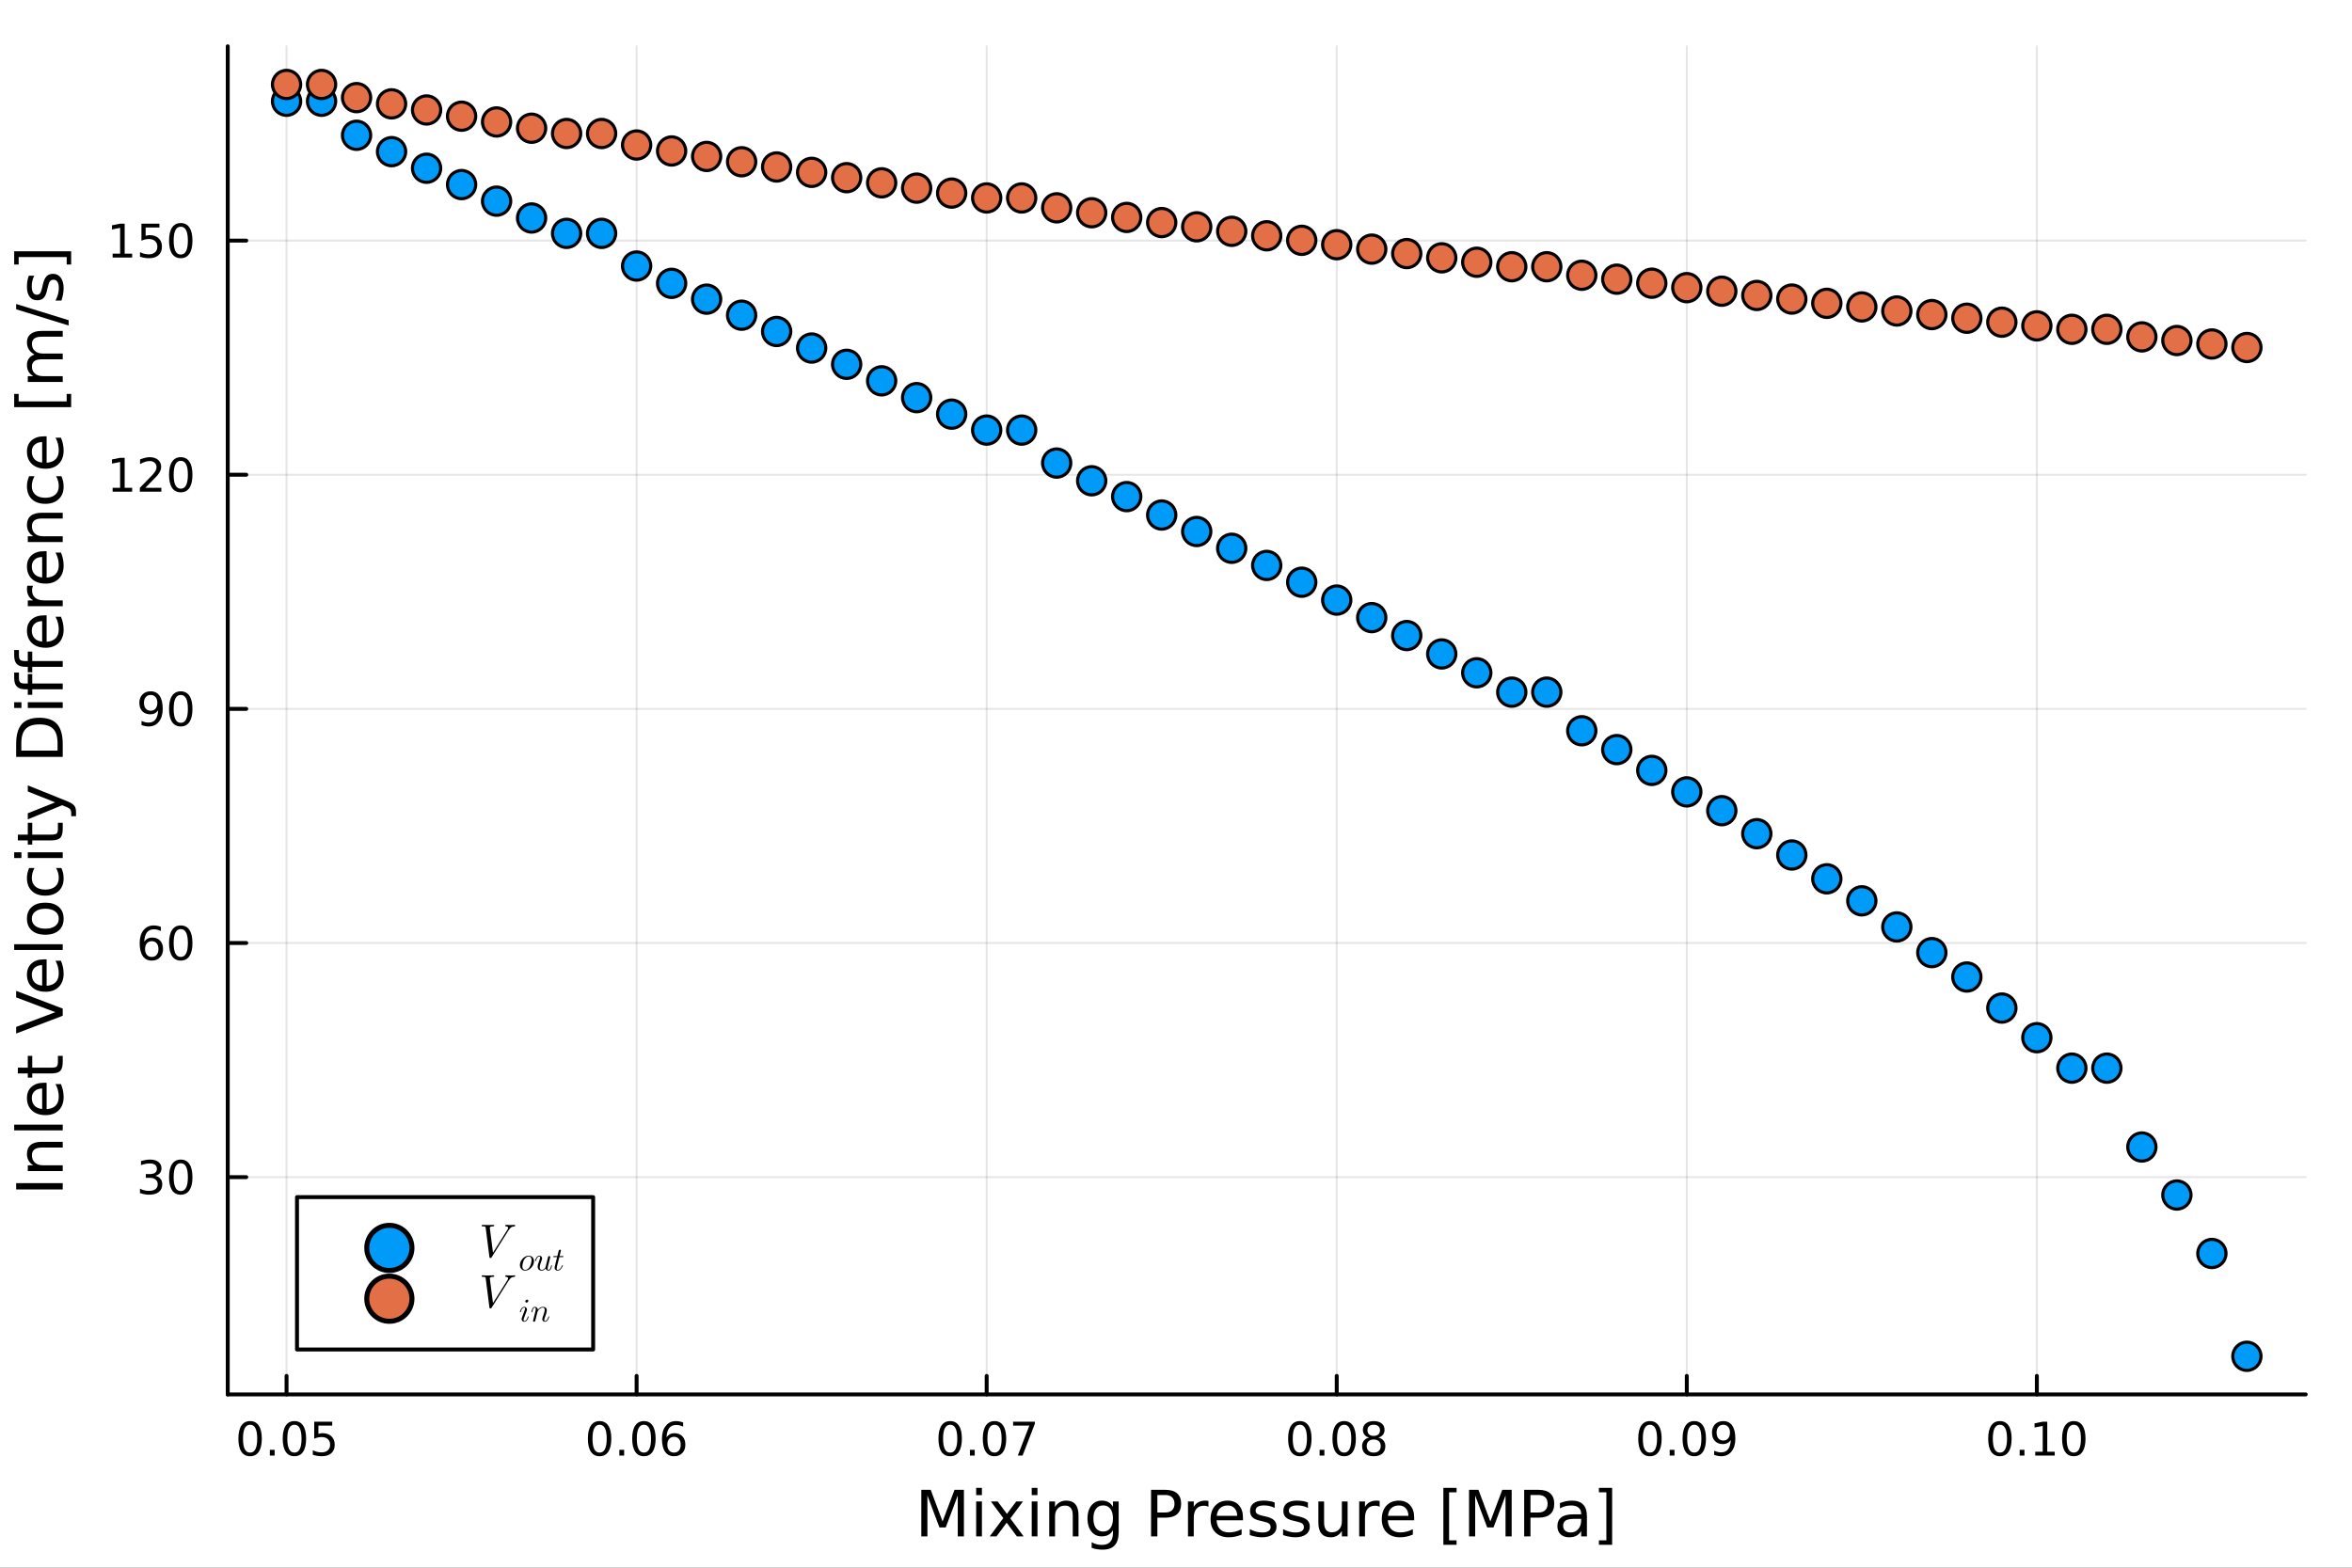 <svg xmlns="http://www.w3.org/2000/svg" xmlns:xlink="http://www.w3.org/1999/xlink" width="600" height="400" viewBox="0 0 2400 1600">
<rect x="0" y="0" width="2400" height="1600" fill="#333333" stroke="none"/>
<defs>
  <clipPath id="clip580">
    <rect x="0" y="0" width="2400" height="1600"></rect>
  </clipPath>
</defs>
<path clip-path="url(#clip580)" d="M0 1600 L2400 1600 L2400 0 L0 0  Z" fill="#ffffff" fill-rule="evenodd" fill-opacity="1"></path>
<defs>
  <clipPath id="clip581">
    <rect x="480" y="0" width="1681" height="1600"></rect>
  </clipPath>
</defs>
<defs>
  <clipPath id="clip582">
    <rect x="232" y="47" width="2121" height="1377"></rect>
  </clipPath>
</defs>
<path clip-path="url(#clip580)" d="M232.389 1423.18 L2352.76 1423.18 L2352.76 47.244 L232.389 47.244  Z" fill="#ffffff" fill-rule="evenodd" fill-opacity="1"></path>
<polyline clip-path="url(#clip582)" style="stroke:#000000; stroke-linecap:round; stroke-linejoin:round; stroke-width:2; stroke-opacity:0.1; fill:none" points="292.4,1423.18 292.4,47.244 "></polyline>
<polyline clip-path="url(#clip582)" style="stroke:#000000; stroke-linecap:round; stroke-linejoin:round; stroke-width:2; stroke-opacity:0.1; fill:none" points="649.604,1423.18 649.604,47.244 "></polyline>
<polyline clip-path="url(#clip582)" style="stroke:#000000; stroke-linecap:round; stroke-linejoin:round; stroke-width:2; stroke-opacity:0.1; fill:none" points="1006.81,1423.18 1006.81,47.244 "></polyline>
<polyline clip-path="url(#clip582)" style="stroke:#000000; stroke-linecap:round; stroke-linejoin:round; stroke-width:2; stroke-opacity:0.1; fill:none" points="1364.01,1423.18 1364.01,47.244 "></polyline>
<polyline clip-path="url(#clip582)" style="stroke:#000000; stroke-linecap:round; stroke-linejoin:round; stroke-width:2; stroke-opacity:0.1; fill:none" points="1721.22,1423.18 1721.22,47.244 "></polyline>
<polyline clip-path="url(#clip582)" style="stroke:#000000; stroke-linecap:round; stroke-linejoin:round; stroke-width:2; stroke-opacity:0.1; fill:none" points="2078.42,1423.18 2078.42,47.244 "></polyline>
<polyline clip-path="url(#clip580)" style="stroke:#000000; stroke-linecap:round; stroke-linejoin:round; stroke-width:4; stroke-opacity:1; fill:none" points="232.389,1423.18 2352.76,1423.18 "></polyline>
<polyline clip-path="url(#clip580)" style="stroke:#000000; stroke-linecap:round; stroke-linejoin:round; stroke-width:4; stroke-opacity:1; fill:none" points="292.4,1423.18 292.4,1404.28 "></polyline>
<polyline clip-path="url(#clip580)" style="stroke:#000000; stroke-linecap:round; stroke-linejoin:round; stroke-width:4; stroke-opacity:1; fill:none" points="649.604,1423.18 649.604,1404.28 "></polyline>
<polyline clip-path="url(#clip580)" style="stroke:#000000; stroke-linecap:round; stroke-linejoin:round; stroke-width:4; stroke-opacity:1; fill:none" points="1006.81,1423.18 1006.81,1404.28 "></polyline>
<polyline clip-path="url(#clip580)" style="stroke:#000000; stroke-linecap:round; stroke-linejoin:round; stroke-width:4; stroke-opacity:1; fill:none" points="1364.01,1423.18 1364.01,1404.28 "></polyline>
<polyline clip-path="url(#clip580)" style="stroke:#000000; stroke-linecap:round; stroke-linejoin:round; stroke-width:4; stroke-opacity:1; fill:none" points="1721.22,1423.18 1721.22,1404.28 "></polyline>
<polyline clip-path="url(#clip580)" style="stroke:#000000; stroke-linecap:round; stroke-linejoin:round; stroke-width:4; stroke-opacity:1; fill:none" points="2078.42,1423.18 2078.42,1404.28 "></polyline>
<path clip-path="url(#clip580)" d="M255.201 1454.1 Q251.59 1454.1 249.761 1457.66 Q247.956 1461.2 247.956 1468.33 Q247.956 1475.44 249.761 1479.01 Q251.59 1482.55 255.201 1482.55 Q258.835 1482.55 260.641 1479.01 Q262.469 1475.44 262.469 1468.33 Q262.469 1461.2 260.641 1457.66 Q258.835 1454.1 255.201 1454.1 M255.201 1450.39 Q261.011 1450.39 264.067 1455 Q267.145 1459.58 267.145 1468.33 Q267.145 1477.06 264.067 1481.67 Q261.011 1486.25 255.201 1486.25 Q249.391 1486.25 246.312 1481.67 Q243.256 1477.06 243.256 1468.33 Q243.256 1459.58 246.312 1455 Q249.391 1450.39 255.201 1450.39 Z" fill="#000000" fill-rule="nonzero" fill-opacity="1"></path><path clip-path="url(#clip580)" d="M275.363 1479.7 L280.247 1479.7 L280.247 1485.58 L275.363 1485.58 L275.363 1479.7 Z" fill="#000000" fill-rule="nonzero" fill-opacity="1"></path><path clip-path="url(#clip580)" d="M300.432 1454.1 Q296.821 1454.1 294.992 1457.66 Q293.187 1461.2 293.187 1468.33 Q293.187 1475.44 294.992 1479.01 Q296.821 1482.55 300.432 1482.55 Q304.066 1482.55 305.872 1479.01 Q307.701 1475.44 307.701 1468.33 Q307.701 1461.2 305.872 1457.66 Q304.066 1454.1 300.432 1454.1 M300.432 1450.39 Q306.242 1450.39 309.298 1455 Q312.376 1459.58 312.376 1468.33 Q312.376 1477.06 309.298 1481.67 Q306.242 1486.25 300.432 1486.25 Q294.622 1486.25 291.543 1481.67 Q288.488 1477.06 288.488 1468.33 Q288.488 1459.58 291.543 1455 Q294.622 1450.39 300.432 1450.39 Z" fill="#000000" fill-rule="nonzero" fill-opacity="1"></path><path clip-path="url(#clip580)" d="M320.64 1451.02 L338.997 1451.02 L338.997 1454.96 L324.923 1454.96 L324.923 1463.43 Q325.941 1463.08 326.96 1462.92 Q327.978 1462.73 328.997 1462.73 Q334.784 1462.73 338.163 1465.9 Q341.543 1469.08 341.543 1474.49 Q341.543 1480.07 338.071 1483.17 Q334.599 1486.25 328.279 1486.25 Q326.103 1486.25 323.835 1485.88 Q321.589 1485.51 319.182 1484.77 L319.182 1480.07 Q321.265 1481.2 323.488 1481.76 Q325.71 1482.32 328.187 1482.32 Q332.191 1482.32 334.529 1480.21 Q336.867 1478.1 336.867 1474.49 Q336.867 1470.88 334.529 1468.77 Q332.191 1466.67 328.187 1466.67 Q326.312 1466.67 324.437 1467.08 Q322.585 1467.5 320.64 1468.38 L320.64 1451.02 Z" fill="#000000" fill-rule="nonzero" fill-opacity="1"></path><path clip-path="url(#clip580)" d="M611.827 1454.1 Q608.216 1454.1 606.387 1457.66 Q604.581 1461.2 604.581 1468.33 Q604.581 1475.44 606.387 1479.01 Q608.216 1482.55 611.827 1482.55 Q615.461 1482.55 617.267 1479.01 Q619.095 1475.44 619.095 1468.33 Q619.095 1461.2 617.267 1457.66 Q615.461 1454.1 611.827 1454.1 M611.827 1450.39 Q617.637 1450.39 620.692 1455 Q623.771 1459.58 623.771 1468.33 Q623.771 1477.06 620.692 1481.67 Q617.637 1486.25 611.827 1486.25 Q606.017 1486.25 602.938 1481.67 Q599.882 1477.06 599.882 1468.33 Q599.882 1459.58 602.938 1455 Q606.017 1450.39 611.827 1450.39 Z" fill="#000000" fill-rule="nonzero" fill-opacity="1"></path><path clip-path="url(#clip580)" d="M631.989 1479.7 L636.873 1479.7 L636.873 1485.58 L631.989 1485.58 L631.989 1479.7 Z" fill="#000000" fill-rule="nonzero" fill-opacity="1"></path><path clip-path="url(#clip580)" d="M657.058 1454.1 Q653.447 1454.1 651.618 1457.66 Q649.813 1461.2 649.813 1468.33 Q649.813 1475.44 651.618 1479.01 Q653.447 1482.55 657.058 1482.55 Q660.692 1482.55 662.498 1479.01 Q664.326 1475.44 664.326 1468.33 Q664.326 1461.2 662.498 1457.66 Q660.692 1454.1 657.058 1454.1 M657.058 1450.39 Q662.868 1450.39 665.924 1455 Q669.002 1459.58 669.002 1468.33 Q669.002 1477.06 665.924 1481.67 Q662.868 1486.25 657.058 1486.25 Q651.248 1486.25 648.169 1481.67 Q645.114 1477.06 645.114 1468.33 Q645.114 1459.58 648.169 1455 Q651.248 1450.39 657.058 1450.39 Z" fill="#000000" fill-rule="nonzero" fill-opacity="1"></path><path clip-path="url(#clip580)" d="M687.799 1466.44 Q684.65 1466.44 682.799 1468.59 Q680.97 1470.74 680.97 1474.49 Q680.97 1478.22 682.799 1480.39 Q684.65 1482.55 687.799 1482.55 Q690.947 1482.55 692.775 1480.39 Q694.627 1478.22 694.627 1474.49 Q694.627 1470.74 692.775 1468.59 Q690.947 1466.44 687.799 1466.44 M697.081 1451.78 L697.081 1456.04 Q695.322 1455.21 693.516 1454.77 Q691.734 1454.33 689.974 1454.33 Q685.345 1454.33 682.891 1457.45 Q680.461 1460.58 680.113 1466.9 Q681.479 1464.89 683.539 1463.82 Q685.6 1462.73 688.076 1462.73 Q693.285 1462.73 696.294 1465.9 Q699.326 1469.05 699.326 1474.49 Q699.326 1479.82 696.178 1483.03 Q693.03 1486.25 687.799 1486.25 Q681.803 1486.25 678.632 1481.67 Q675.461 1477.06 675.461 1468.33 Q675.461 1460.14 679.35 1455.28 Q683.238 1450.39 689.789 1450.39 Q691.549 1450.39 693.331 1450.74 Q695.136 1451.09 697.081 1451.78 Z" fill="#000000" fill-rule="nonzero" fill-opacity="1"></path><path clip-path="url(#clip580)" d="M969.564 1454.1 Q965.953 1454.1 964.124 1457.66 Q962.318 1461.2 962.318 1468.33 Q962.318 1475.44 964.124 1479.01 Q965.953 1482.55 969.564 1482.55 Q973.198 1482.55 975.004 1479.01 Q976.832 1475.44 976.832 1468.33 Q976.832 1461.2 975.004 1457.66 Q973.198 1454.1 969.564 1454.1 M969.564 1450.39 Q975.374 1450.39 978.429 1455 Q981.508 1459.58 981.508 1468.33 Q981.508 1477.06 978.429 1481.67 Q975.374 1486.25 969.564 1486.25 Q963.754 1486.25 960.675 1481.67 Q957.619 1477.06 957.619 1468.33 Q957.619 1459.58 960.675 1455 Q963.754 1450.39 969.564 1450.39 Z" fill="#000000" fill-rule="nonzero" fill-opacity="1"></path><path clip-path="url(#clip580)" d="M989.726 1479.7 L994.61 1479.7 L994.61 1485.58 L989.726 1485.58 L989.726 1479.7 Z" fill="#000000" fill-rule="nonzero" fill-opacity="1"></path><path clip-path="url(#clip580)" d="M1014.8 1454.1 Q1011.18 1454.1 1009.36 1457.66 Q1007.55 1461.2 1007.55 1468.33 Q1007.55 1475.44 1009.36 1479.01 Q1011.18 1482.55 1014.8 1482.55 Q1018.43 1482.55 1020.23 1479.01 Q1022.06 1475.44 1022.06 1468.33 Q1022.06 1461.2 1020.23 1457.66 Q1018.43 1454.1 1014.8 1454.1 M1014.8 1450.39 Q1020.61 1450.39 1023.66 1455 Q1026.74 1459.58 1026.74 1468.33 Q1026.74 1477.06 1023.66 1481.67 Q1020.61 1486.25 1014.8 1486.25 Q1008.98 1486.25 1005.91 1481.67 Q1002.85 1477.06 1002.85 1468.33 Q1002.85 1459.58 1005.91 1455 Q1008.98 1450.39 1014.8 1450.39 Z" fill="#000000" fill-rule="nonzero" fill-opacity="1"></path><path clip-path="url(#clip580)" d="M1033.78 1451.02 L1056 1451.02 L1056 1453.01 L1043.45 1485.58 L1038.57 1485.58 L1050.37 1454.96 L1033.78 1454.96 L1033.78 1451.02 Z" fill="#000000" fill-rule="nonzero" fill-opacity="1"></path><path clip-path="url(#clip580)" d="M1326.36 1454.1 Q1322.75 1454.1 1320.92 1457.66 Q1319.12 1461.2 1319.12 1468.33 Q1319.12 1475.44 1320.92 1479.01 Q1322.75 1482.55 1326.36 1482.55 Q1330 1482.55 1331.8 1479.01 Q1333.63 1475.44 1333.63 1468.33 Q1333.63 1461.2 1331.8 1457.66 Q1330 1454.1 1326.36 1454.1 M1326.36 1450.39 Q1332.17 1450.39 1335.23 1455 Q1338.31 1459.58 1338.31 1468.33 Q1338.31 1477.06 1335.23 1481.67 Q1332.17 1486.25 1326.36 1486.25 Q1320.55 1486.25 1317.47 1481.67 Q1314.42 1477.06 1314.42 1468.33 Q1314.42 1459.58 1317.47 1455 Q1320.55 1450.39 1326.36 1450.39 Z" fill="#000000" fill-rule="nonzero" fill-opacity="1"></path><path clip-path="url(#clip580)" d="M1346.53 1479.7 L1351.41 1479.7 L1351.41 1485.58 L1346.53 1485.58 L1346.53 1479.7 Z" fill="#000000" fill-rule="nonzero" fill-opacity="1"></path><path clip-path="url(#clip580)" d="M1371.59 1454.1 Q1367.98 1454.1 1366.15 1457.66 Q1364.35 1461.2 1364.35 1468.33 Q1364.35 1475.44 1366.15 1479.01 Q1367.98 1482.55 1371.59 1482.55 Q1375.23 1482.55 1377.03 1479.01 Q1378.86 1475.44 1378.86 1468.33 Q1378.86 1461.2 1377.03 1457.66 Q1375.23 1454.1 1371.59 1454.1 M1371.59 1450.39 Q1377.4 1450.39 1380.46 1455 Q1383.54 1459.58 1383.54 1468.33 Q1383.54 1477.06 1380.46 1481.67 Q1377.4 1486.25 1371.59 1486.25 Q1365.78 1486.25 1362.71 1481.67 Q1359.65 1477.06 1359.65 1468.33 Q1359.65 1459.58 1362.71 1455 Q1365.78 1450.39 1371.59 1450.39 Z" fill="#000000" fill-rule="nonzero" fill-opacity="1"></path><path clip-path="url(#clip580)" d="M1401.76 1469.17 Q1398.42 1469.17 1396.5 1470.95 Q1394.6 1472.73 1394.6 1475.86 Q1394.6 1478.98 1396.5 1480.77 Q1398.42 1482.55 1401.76 1482.55 Q1405.09 1482.55 1407.01 1480.77 Q1408.93 1478.96 1408.93 1475.86 Q1408.93 1472.73 1407.01 1470.95 Q1405.11 1469.17 1401.76 1469.17 M1397.08 1467.18 Q1394.07 1466.44 1392.38 1464.38 Q1390.71 1462.32 1390.71 1459.35 Q1390.71 1455.21 1393.65 1452.8 Q1396.62 1450.39 1401.76 1450.39 Q1406.92 1450.39 1409.86 1452.8 Q1412.8 1455.21 1412.8 1459.35 Q1412.8 1462.32 1411.11 1464.38 Q1409.44 1466.44 1406.46 1467.18 Q1409.84 1467.96 1411.71 1470.26 Q1413.61 1472.55 1413.61 1475.86 Q1413.61 1480.88 1410.53 1483.57 Q1407.47 1486.25 1401.76 1486.25 Q1396.04 1486.25 1392.96 1483.57 Q1389.9 1480.88 1389.9 1475.86 Q1389.9 1472.55 1391.8 1470.26 Q1393.7 1467.96 1397.08 1467.18 M1395.37 1459.79 Q1395.37 1462.48 1397.03 1463.98 Q1398.72 1465.49 1401.76 1465.49 Q1404.77 1465.49 1406.46 1463.98 Q1408.17 1462.48 1408.17 1459.79 Q1408.17 1457.11 1406.46 1455.6 Q1404.77 1454.1 1401.76 1454.1 Q1398.72 1454.1 1397.03 1455.6 Q1395.37 1457.11 1395.37 1459.79 Z" fill="#000000" fill-rule="nonzero" fill-opacity="1"></path><path clip-path="url(#clip580)" d="M1683.61 1454.1 Q1680 1454.1 1678.17 1457.66 Q1676.37 1461.2 1676.37 1468.33 Q1676.37 1475.44 1678.17 1479.01 Q1680 1482.55 1683.61 1482.55 Q1687.25 1482.55 1689.05 1479.01 Q1690.88 1475.44 1690.88 1468.33 Q1690.88 1461.2 1689.05 1457.66 Q1687.25 1454.1 1683.61 1454.1 M1683.61 1450.39 Q1689.42 1450.39 1692.48 1455 Q1695.56 1459.58 1695.56 1468.33 Q1695.56 1477.06 1692.48 1481.67 Q1689.42 1486.25 1683.61 1486.25 Q1677.8 1486.25 1674.73 1481.67 Q1671.67 1477.06 1671.67 1468.33 Q1671.67 1459.58 1674.73 1455 Q1677.8 1450.39 1683.61 1450.39 Z" fill="#000000" fill-rule="nonzero" fill-opacity="1"></path><path clip-path="url(#clip580)" d="M1703.78 1479.7 L1708.66 1479.7 L1708.66 1485.58 L1703.78 1485.58 L1703.78 1479.7 Z" fill="#000000" fill-rule="nonzero" fill-opacity="1"></path><path clip-path="url(#clip580)" d="M1728.85 1454.1 Q1725.23 1454.1 1723.41 1457.66 Q1721.6 1461.2 1721.6 1468.33 Q1721.6 1475.44 1723.41 1479.01 Q1725.23 1482.55 1728.85 1482.55 Q1732.48 1482.55 1734.29 1479.01 Q1736.11 1475.44 1736.11 1468.33 Q1736.11 1461.2 1734.29 1457.66 Q1732.48 1454.1 1728.85 1454.1 M1728.85 1450.39 Q1734.66 1450.39 1737.71 1455 Q1740.79 1459.58 1740.79 1468.33 Q1740.79 1477.06 1737.71 1481.67 Q1734.66 1486.25 1728.85 1486.25 Q1723.04 1486.25 1719.96 1481.67 Q1716.9 1477.06 1716.9 1468.33 Q1716.9 1459.58 1719.96 1455 Q1723.04 1450.39 1728.85 1450.39 Z" fill="#000000" fill-rule="nonzero" fill-opacity="1"></path><path clip-path="url(#clip580)" d="M1749.15 1484.86 L1749.15 1480.6 Q1750.91 1481.44 1752.71 1481.88 Q1754.52 1482.32 1756.25 1482.32 Q1760.88 1482.32 1763.31 1479.21 Q1765.77 1476.09 1766.11 1469.75 Q1764.77 1471.74 1762.71 1472.8 Q1760.65 1473.87 1758.15 1473.87 Q1752.97 1473.87 1749.93 1470.74 Q1746.92 1467.59 1746.92 1462.15 Q1746.92 1456.83 1750.07 1453.61 Q1753.22 1450.39 1758.45 1450.39 Q1764.45 1450.39 1767.6 1455 Q1770.77 1459.58 1770.77 1468.33 Q1770.77 1476.51 1766.88 1481.39 Q1763.01 1486.25 1756.46 1486.25 Q1754.7 1486.25 1752.9 1485.9 Q1751.09 1485.56 1749.15 1484.86 M1758.45 1470.21 Q1761.6 1470.21 1763.43 1468.06 Q1765.28 1465.9 1765.28 1462.15 Q1765.28 1458.43 1763.43 1456.27 Q1761.6 1454.1 1758.45 1454.1 Q1755.3 1454.1 1753.45 1456.27 Q1751.62 1458.43 1751.62 1462.15 Q1751.62 1465.9 1753.45 1468.06 Q1755.3 1470.21 1758.45 1470.21 Z" fill="#000000" fill-rule="nonzero" fill-opacity="1"></path><path clip-path="url(#clip580)" d="M2040.73 1454.1 Q2037.12 1454.1 2035.29 1457.66 Q2033.48 1461.2 2033.48 1468.33 Q2033.48 1475.44 2035.29 1479.01 Q2037.12 1482.55 2040.73 1482.55 Q2044.36 1482.55 2046.17 1479.01 Q2047.99 1475.44 2047.99 1468.33 Q2047.99 1461.2 2046.17 1457.66 Q2044.36 1454.1 2040.73 1454.1 M2040.73 1450.39 Q2046.54 1450.39 2049.59 1455 Q2052.67 1459.58 2052.67 1468.33 Q2052.67 1477.06 2049.59 1481.67 Q2046.54 1486.25 2040.73 1486.25 Q2034.92 1486.25 2031.84 1481.67 Q2028.78 1477.06 2028.78 1468.33 Q2028.78 1459.58 2031.84 1455 Q2034.92 1450.39 2040.73 1450.39 Z" fill="#000000" fill-rule="nonzero" fill-opacity="1"></path><path clip-path="url(#clip580)" d="M2060.89 1479.7 L2065.77 1479.7 L2065.77 1485.58 L2060.89 1485.58 L2060.89 1479.7 Z" fill="#000000" fill-rule="nonzero" fill-opacity="1"></path><path clip-path="url(#clip580)" d="M2076.77 1481.64 L2084.41 1481.64 L2084.41 1455.28 L2076.1 1456.95 L2076.1 1452.69 L2084.36 1451.02 L2089.04 1451.02 L2089.04 1481.64 L2096.67 1481.64 L2096.67 1485.58 L2076.77 1485.58 L2076.77 1481.64 Z" fill="#000000" fill-rule="nonzero" fill-opacity="1"></path><path clip-path="url(#clip580)" d="M2116.12 1454.1 Q2112.51 1454.1 2110.68 1457.66 Q2108.87 1461.2 2108.87 1468.33 Q2108.87 1475.44 2110.68 1479.01 Q2112.51 1482.55 2116.12 1482.55 Q2119.75 1482.55 2121.56 1479.01 Q2123.39 1475.44 2123.39 1468.33 Q2123.39 1461.2 2121.56 1457.66 Q2119.75 1454.1 2116.12 1454.1 M2116.12 1450.39 Q2121.93 1450.39 2124.99 1455 Q2128.06 1459.58 2128.06 1468.33 Q2128.06 1477.06 2124.99 1481.67 Q2121.93 1486.25 2116.12 1486.25 Q2110.31 1486.25 2107.23 1481.67 Q2104.17 1477.06 2104.17 1468.33 Q2104.17 1459.58 2107.23 1455 Q2110.31 1450.39 2116.12 1450.39 Z" fill="#000000" fill-rule="nonzero" fill-opacity="1"></path><path clip-path="url(#clip580)" d="M940.103 1520.52 L949.684 1520.52 L961.811 1552.86 L974.001 1520.52 L983.581 1520.52 L983.581 1568.04 L977.311 1568.04 L977.311 1526.32 L965.057 1558.91 L958.596 1558.91 L946.342 1526.32 L946.342 1568.04 L940.103 1568.04 L940.103 1520.52 Z" fill="#000000" fill-rule="nonzero" fill-opacity="1"></path><path clip-path="url(#clip580)" d="M996.09 1532.4 L1001.95 1532.4 L1001.95 1568.04 L996.09 1568.04 L996.09 1532.4 M996.09 1518.52 L1001.95 1518.52 L1001.95 1525.93 L996.09 1525.93 L996.09 1518.52 Z" fill="#000000" fill-rule="nonzero" fill-opacity="1"></path><path clip-path="url(#clip580)" d="M1043.83 1532.4 L1030.94 1549.74 L1044.5 1568.04 L1037.59 1568.04 L1027.22 1554.04 L1016.84 1568.04 L1009.94 1568.04 L1023.78 1549.39 L1011.11 1532.4 L1018.02 1532.4 L1027.47 1545.1 L1036.93 1532.4 L1043.83 1532.4 Z" fill="#000000" fill-rule="nonzero" fill-opacity="1"></path><path clip-path="url(#clip580)" d="M1052.78 1532.4 L1058.63 1532.4 L1058.63 1568.04 L1052.78 1568.04 L1052.78 1532.4 M1052.78 1518.52 L1058.63 1518.52 L1058.63 1525.93 L1052.78 1525.93 L1052.78 1518.52 Z" fill="#000000" fill-rule="nonzero" fill-opacity="1"></path><path clip-path="url(#clip580)" d="M1100.52 1546.53 L1100.52 1568.04 L1094.66 1568.04 L1094.66 1546.72 Q1094.66 1541.66 1092.69 1539.14 Q1090.72 1536.63 1086.77 1536.63 Q1082.03 1536.63 1079.29 1539.65 Q1076.55 1542.68 1076.55 1547.9 L1076.55 1568.04 L1070.66 1568.04 L1070.66 1532.4 L1076.55 1532.4 L1076.55 1537.93 Q1078.65 1534.72 1081.49 1533.13 Q1084.35 1531.54 1088.07 1531.54 Q1094.22 1531.54 1097.37 1535.36 Q1100.52 1539.14 1100.52 1546.53 Z" fill="#000000" fill-rule="nonzero" fill-opacity="1"></path><path clip-path="url(#clip580)" d="M1135.66 1549.81 Q1135.66 1543.44 1133.02 1539.94 Q1130.41 1536.44 1125.66 1536.44 Q1120.95 1536.44 1118.31 1539.94 Q1115.7 1543.44 1115.7 1549.81 Q1115.7 1556.14 1118.31 1559.64 Q1120.95 1563.14 1125.66 1563.14 Q1130.41 1563.14 1133.02 1559.64 Q1135.66 1556.14 1135.66 1549.81 M1141.51 1563.62 Q1141.51 1572.72 1137.47 1577.15 Q1133.43 1581.6 1125.09 1581.6 Q1122 1581.6 1119.27 1581.13 Q1116.53 1580.68 1113.95 1579.72 L1113.95 1574.03 Q1116.53 1575.43 1119.04 1576.1 Q1121.56 1576.76 1124.17 1576.76 Q1129.93 1576.76 1132.79 1573.74 Q1135.66 1570.75 1135.66 1564.67 L1135.66 1561.77 Q1133.84 1564.92 1131.01 1566.48 Q1128.18 1568.04 1124.23 1568.04 Q1117.67 1568.04 1113.66 1563.05 Q1109.65 1558.05 1109.65 1549.81 Q1109.65 1541.53 1113.66 1536.53 Q1117.67 1531.54 1124.23 1531.54 Q1128.18 1531.54 1131.01 1533.1 Q1133.84 1534.66 1135.66 1537.81 L1135.66 1532.4 L1141.51 1532.4 L1141.51 1563.62 Z" fill="#000000" fill-rule="nonzero" fill-opacity="1"></path><path clip-path="url(#clip580)" d="M1180.98 1525.81 L1180.98 1543.66 L1189.07 1543.66 Q1193.55 1543.66 1196 1541.34 Q1198.46 1539.02 1198.46 1534.72 Q1198.46 1530.45 1196 1528.13 Q1193.55 1525.81 1189.07 1525.81 L1180.98 1525.81 M1174.55 1520.52 L1189.07 1520.52 Q1197.06 1520.52 1201.13 1524.15 Q1205.24 1527.75 1205.24 1534.72 Q1205.24 1541.75 1201.13 1545.35 Q1197.06 1548.95 1189.07 1548.95 L1180.98 1548.95 L1180.98 1568.04 L1174.55 1568.04 L1174.55 1520.52 Z" fill="#000000" fill-rule="nonzero" fill-opacity="1"></path><path clip-path="url(#clip580)" d="M1233.12 1537.87 Q1232.13 1537.3 1230.95 1537.04 Q1229.81 1536.76 1228.41 1536.76 Q1223.44 1536.76 1220.77 1540 Q1218.13 1543.22 1218.13 1549.27 L1218.13 1568.04 L1212.24 1568.04 L1212.24 1532.4 L1218.13 1532.4 L1218.13 1537.93 Q1219.97 1534.69 1222.93 1533.13 Q1225.89 1531.54 1230.13 1531.54 Q1230.73 1531.54 1231.46 1531.63 Q1232.19 1531.7 1233.09 1531.85 L1233.12 1537.87 Z" fill="#000000" fill-rule="nonzero" fill-opacity="1"></path><path clip-path="url(#clip580)" d="M1268.32 1548.76 L1268.32 1551.62 L1241.39 1551.62 Q1241.77 1557.67 1245.02 1560.85 Q1248.3 1564 1254.12 1564 Q1257.5 1564 1260.65 1563.17 Q1263.83 1562.35 1266.95 1560.69 L1266.95 1566.23 Q1263.8 1567.57 1260.49 1568.27 Q1257.18 1568.97 1253.77 1568.97 Q1245.24 1568.97 1240.25 1564 Q1235.28 1559.04 1235.28 1550.57 Q1235.28 1541.82 1239.99 1536.69 Q1244.73 1531.54 1252.76 1531.54 Q1259.95 1531.54 1264.12 1536.18 Q1268.32 1540.8 1268.32 1548.76 M1262.46 1547.04 Q1262.4 1542.23 1259.76 1539.37 Q1257.15 1536.5 1252.82 1536.5 Q1247.92 1536.5 1244.96 1539.27 Q1242.03 1542.04 1241.58 1547.07 L1262.46 1547.04 Z" fill="#000000" fill-rule="nonzero" fill-opacity="1"></path><path clip-path="url(#clip580)" d="M1300.66 1533.45 L1300.66 1538.98 Q1298.17 1537.71 1295.5 1537.07 Q1292.83 1536.44 1289.96 1536.44 Q1285.6 1536.44 1283.41 1537.77 Q1281.24 1539.11 1281.24 1541.79 Q1281.24 1543.82 1282.8 1545 Q1284.36 1546.15 1289.07 1547.2 L1291.08 1547.64 Q1297.32 1548.98 1299.93 1551.43 Q1302.57 1553.85 1302.57 1558.21 Q1302.57 1563.17 1298.62 1566.07 Q1294.71 1568.97 1287.83 1568.97 Q1284.97 1568.97 1281.85 1568.39 Q1278.76 1567.85 1275.32 1566.74 L1275.32 1560.69 Q1278.57 1562.38 1281.72 1563.24 Q1284.87 1564.07 1287.96 1564.07 Q1292.1 1564.07 1294.32 1562.66 Q1296.55 1561.23 1296.55 1558.65 Q1296.55 1556.27 1294.93 1554.99 Q1293.34 1553.72 1287.89 1552.54 L1285.86 1552.07 Q1280.41 1550.92 1278 1548.56 Q1275.58 1546.18 1275.58 1542.04 Q1275.58 1537.01 1279.14 1534.27 Q1282.71 1531.54 1289.26 1531.54 Q1292.51 1531.54 1295.37 1532.01 Q1298.24 1532.49 1300.66 1533.45 Z" fill="#000000" fill-rule="nonzero" fill-opacity="1"></path><path clip-path="url(#clip580)" d="M1334.62 1533.45 L1334.62 1538.98 Q1332.14 1537.71 1329.46 1537.07 Q1326.79 1536.44 1323.92 1536.44 Q1319.56 1536.44 1317.37 1537.77 Q1315.2 1539.11 1315.2 1541.79 Q1315.2 1543.82 1316.76 1545 Q1318.32 1546.15 1323.03 1547.2 L1325.04 1547.64 Q1331.28 1548.98 1333.89 1551.43 Q1336.53 1553.85 1336.53 1558.21 Q1336.53 1563.17 1332.58 1566.07 Q1328.67 1568.97 1321.79 1568.97 Q1318.93 1568.97 1315.81 1568.39 Q1312.72 1567.85 1309.28 1566.74 L1309.28 1560.69 Q1312.53 1562.38 1315.68 1563.24 Q1318.83 1564.07 1321.92 1564.07 Q1326.06 1564.07 1328.28 1562.66 Q1330.51 1561.23 1330.51 1558.65 Q1330.51 1556.27 1328.89 1554.99 Q1327.3 1553.72 1321.85 1552.54 L1319.82 1552.07 Q1314.38 1550.92 1311.96 1548.56 Q1309.54 1546.18 1309.54 1542.04 Q1309.54 1537.01 1313.1 1534.27 Q1316.67 1531.54 1323.22 1531.54 Q1326.47 1531.54 1329.33 1532.01 Q1332.2 1532.49 1334.62 1533.45 Z" fill="#000000" fill-rule="nonzero" fill-opacity="1"></path><path clip-path="url(#clip580)" d="M1345.25 1553.98 L1345.25 1532.4 L1351.11 1532.4 L1351.11 1553.75 Q1351.11 1558.81 1353.08 1561.36 Q1355.05 1563.87 1359 1563.87 Q1363.74 1563.87 1366.48 1560.85 Q1369.25 1557.83 1369.25 1552.61 L1369.25 1532.4 L1375.1 1532.4 L1375.1 1568.04 L1369.25 1568.04 L1369.25 1562.57 Q1367.12 1565.82 1364.28 1567.41 Q1361.48 1568.97 1357.76 1568.97 Q1351.61 1568.97 1348.43 1565.15 Q1345.25 1561.33 1345.25 1553.98 M1359.99 1531.54 L1359.99 1531.54 Z" fill="#000000" fill-rule="nonzero" fill-opacity="1"></path><path clip-path="url(#clip580)" d="M1407.82 1537.87 Q1406.84 1537.3 1405.66 1537.04 Q1404.51 1536.76 1403.11 1536.76 Q1398.15 1536.76 1395.47 1540 Q1392.83 1543.22 1392.83 1549.27 L1392.83 1568.04 L1386.94 1568.04 L1386.94 1532.4 L1392.83 1532.4 L1392.83 1537.93 Q1394.68 1534.69 1397.64 1533.13 Q1400.6 1531.54 1404.83 1531.54 Q1405.44 1531.54 1406.17 1531.63 Q1406.9 1531.7 1407.79 1531.85 L1407.82 1537.87 Z" fill="#000000" fill-rule="nonzero" fill-opacity="1"></path><path clip-path="url(#clip580)" d="M1443.03 1548.76 L1443.03 1551.62 L1416.1 1551.62 Q1416.48 1557.67 1419.73 1560.85 Q1423.01 1564 1428.83 1564 Q1432.2 1564 1435.36 1563.17 Q1438.54 1562.35 1441.66 1560.69 L1441.66 1566.23 Q1438.51 1567.57 1435.2 1568.27 Q1431.89 1568.97 1428.48 1568.97 Q1419.95 1568.97 1414.95 1564 Q1409.99 1559.04 1409.99 1550.57 Q1409.99 1541.82 1414.7 1536.69 Q1419.44 1531.54 1427.46 1531.54 Q1434.66 1531.54 1438.82 1536.18 Q1443.03 1540.8 1443.03 1548.76 M1437.17 1547.04 Q1437.11 1542.23 1434.46 1539.37 Q1431.85 1536.5 1427.53 1536.5 Q1422.62 1536.5 1419.66 1539.27 Q1416.74 1542.04 1416.29 1547.07 L1437.17 1547.04 Z" fill="#000000" fill-rule="nonzero" fill-opacity="1"></path><path clip-path="url(#clip580)" d="M1472.82 1518.52 L1486.31 1518.52 L1486.31 1523.07 L1478.67 1523.07 L1478.67 1572.09 L1486.31 1572.09 L1486.31 1576.64 L1472.82 1576.64 L1472.82 1518.52 Z" fill="#000000" fill-rule="nonzero" fill-opacity="1"></path><path clip-path="url(#clip580)" d="M1499.04 1520.52 L1508.62 1520.52 L1520.75 1552.86 L1532.94 1520.52 L1542.52 1520.52 L1542.52 1568.04 L1536.25 1568.04 L1536.25 1526.32 L1524 1558.91 L1517.54 1558.91 L1505.28 1526.32 L1505.28 1568.04 L1499.04 1568.04 L1499.04 1520.52 Z" fill="#000000" fill-rule="nonzero" fill-opacity="1"></path><path clip-path="url(#clip580)" d="M1561.71 1525.81 L1561.71 1543.66 L1569.8 1543.66 Q1574.29 1543.66 1576.74 1541.34 Q1579.19 1539.02 1579.19 1534.72 Q1579.19 1530.45 1576.74 1528.13 Q1574.29 1525.81 1569.8 1525.81 L1561.71 1525.81 M1555.29 1520.52 L1569.8 1520.52 Q1577.79 1520.52 1581.86 1524.15 Q1585.97 1527.75 1585.97 1534.72 Q1585.97 1541.75 1581.86 1545.35 Q1577.79 1548.95 1569.8 1548.95 L1561.71 1548.95 L1561.71 1568.04 L1555.29 1568.04 L1555.29 1520.52 Z" fill="#000000" fill-rule="nonzero" fill-opacity="1"></path><path clip-path="url(#clip580)" d="M1607.61 1550.12 Q1600.51 1550.12 1597.78 1551.75 Q1595.04 1553.37 1595.04 1557.29 Q1595.04 1560.4 1597.08 1562.25 Q1599.15 1564.07 1602.68 1564.07 Q1607.55 1564.07 1610.48 1560.63 Q1613.44 1557.16 1613.44 1551.43 L1613.44 1550.12 L1607.61 1550.12 M1619.29 1547.71 L1619.29 1568.04 L1613.44 1568.04 L1613.44 1562.63 Q1611.43 1565.88 1608.44 1567.44 Q1605.45 1568.97 1601.12 1568.97 Q1595.64 1568.97 1592.4 1565.91 Q1589.18 1562.82 1589.18 1557.67 Q1589.18 1551.65 1593.19 1548.6 Q1597.24 1545.54 1605.22 1545.54 L1613.44 1545.54 L1613.44 1544.97 Q1613.44 1540.93 1610.76 1538.73 Q1608.12 1536.5 1603.31 1536.5 Q1600.26 1536.5 1597.36 1537.23 Q1594.47 1537.97 1591.79 1539.43 L1591.79 1534.02 Q1595.01 1532.78 1598.03 1532.17 Q1601.05 1531.54 1603.92 1531.54 Q1611.65 1531.54 1615.47 1535.55 Q1619.29 1539.56 1619.29 1547.71 Z" fill="#000000" fill-rule="nonzero" fill-opacity="1"></path><path clip-path="url(#clip580)" d="M1645.04 1518.52 L1645.04 1576.64 L1631.55 1576.64 L1631.55 1572.09 L1639.15 1572.09 L1639.15 1523.07 L1631.55 1523.07 L1631.55 1518.52 L1645.04 1518.52 Z" fill="#000000" fill-rule="nonzero" fill-opacity="1"></path><polyline clip-path="url(#clip582)" style="stroke:#000000; stroke-linecap:round; stroke-linejoin:round; stroke-width:2; stroke-opacity:0.1; fill:none" points="232.389,1201.39 2352.76,1201.39 "></polyline>
<polyline clip-path="url(#clip582)" style="stroke:#000000; stroke-linecap:round; stroke-linejoin:round; stroke-width:2; stroke-opacity:0.1; fill:none" points="232.389,962.431 2352.76,962.431 "></polyline>
<polyline clip-path="url(#clip582)" style="stroke:#000000; stroke-linecap:round; stroke-linejoin:round; stroke-width:2; stroke-opacity:0.1; fill:none" points="232.389,723.476 2352.76,723.476 "></polyline>
<polyline clip-path="url(#clip582)" style="stroke:#000000; stroke-linecap:round; stroke-linejoin:round; stroke-width:2; stroke-opacity:0.1; fill:none" points="232.389,484.521 2352.76,484.521 "></polyline>
<polyline clip-path="url(#clip582)" style="stroke:#000000; stroke-linecap:round; stroke-linejoin:round; stroke-width:2; stroke-opacity:0.1; fill:none" points="232.389,245.565 2352.76,245.565 "></polyline>
<polyline clip-path="url(#clip580)" style="stroke:#000000; stroke-linecap:round; stroke-linejoin:round; stroke-width:4; stroke-opacity:1; fill:none" points="232.389,1423.18 232.389,47.244 "></polyline>
<polyline clip-path="url(#clip580)" style="stroke:#000000; stroke-linecap:round; stroke-linejoin:round; stroke-width:4; stroke-opacity:1; fill:none" points="232.389,1201.39 251.287,1201.39 "></polyline>
<polyline clip-path="url(#clip580)" style="stroke:#000000; stroke-linecap:round; stroke-linejoin:round; stroke-width:4; stroke-opacity:1; fill:none" points="232.389,962.431 251.287,962.431 "></polyline>
<polyline clip-path="url(#clip580)" style="stroke:#000000; stroke-linecap:round; stroke-linejoin:round; stroke-width:4; stroke-opacity:1; fill:none" points="232.389,723.476 251.287,723.476 "></polyline>
<polyline clip-path="url(#clip580)" style="stroke:#000000; stroke-linecap:round; stroke-linejoin:round; stroke-width:4; stroke-opacity:1; fill:none" points="232.389,484.521 251.287,484.521 "></polyline>
<polyline clip-path="url(#clip580)" style="stroke:#000000; stroke-linecap:round; stroke-linejoin:round; stroke-width:4; stroke-opacity:1; fill:none" points="232.389,245.565 251.287,245.565 "></polyline>
<path clip-path="url(#clip580)" d="M158.45 1200.03 Q161.806 1200.75 163.681 1203.02 Q165.579 1205.29 165.579 1208.62 Q165.579 1213.74 162.061 1216.54 Q158.542 1219.34 152.061 1219.34 Q149.885 1219.34 147.57 1218.9 Q145.279 1218.48 142.825 1217.63 L142.825 1213.11 Q144.769 1214.25 147.084 1214.82 Q149.399 1215.4 151.922 1215.4 Q156.32 1215.4 158.612 1213.67 Q160.927 1211.93 160.927 1208.62 Q160.927 1205.57 158.774 1203.85 Q156.644 1202.12 152.825 1202.12 L148.797 1202.12 L148.797 1198.27 L153.01 1198.27 Q156.459 1198.27 158.288 1196.91 Q160.116 1195.52 160.116 1192.93 Q160.116 1190.26 158.218 1188.85 Q156.343 1187.42 152.825 1187.42 Q150.903 1187.42 148.704 1187.83 Q146.505 1188.25 143.866 1189.13 L143.866 1184.96 Q146.529 1184.22 148.843 1183.85 Q151.181 1183.48 153.241 1183.48 Q158.565 1183.48 161.667 1185.91 Q164.769 1188.32 164.769 1192.44 Q164.769 1195.31 163.126 1197.3 Q161.482 1199.27 158.45 1200.03 Z" fill="#000000" fill-rule="nonzero" fill-opacity="1"></path><path clip-path="url(#clip580)" d="M184.445 1187.19 Q180.834 1187.19 179.005 1190.75 Q177.2 1194.29 177.2 1201.42 Q177.2 1208.53 179.005 1212.09 Q180.834 1215.63 184.445 1215.63 Q188.079 1215.63 189.885 1212.09 Q191.713 1208.53 191.713 1201.42 Q191.713 1194.29 189.885 1190.75 Q188.079 1187.19 184.445 1187.19 M184.445 1183.48 Q190.255 1183.48 193.311 1188.09 Q196.389 1192.67 196.389 1201.42 Q196.389 1210.15 193.311 1214.75 Q190.255 1219.34 184.445 1219.34 Q178.635 1219.34 175.556 1214.75 Q172.501 1210.15 172.501 1201.42 Q172.501 1192.67 175.556 1188.09 Q178.635 1183.48 184.445 1183.48 Z" fill="#000000" fill-rule="nonzero" fill-opacity="1"></path><path clip-path="url(#clip580)" d="M154.862 960.568 Q151.714 960.568 149.862 962.721 Q148.033 964.874 148.033 968.623 Q148.033 972.35 149.862 974.526 Q151.714 976.679 154.862 976.679 Q158.01 976.679 159.839 974.526 Q161.69 972.35 161.69 968.623 Q161.69 964.874 159.839 962.721 Q158.01 960.568 154.862 960.568 M164.144 945.915 L164.144 950.175 Q162.385 949.341 160.579 948.901 Q158.797 948.462 157.038 948.462 Q152.408 948.462 149.954 951.587 Q147.524 954.712 147.177 961.031 Q148.542 959.017 150.603 957.952 Q152.663 956.864 155.14 956.864 Q160.348 956.864 163.357 960.036 Q166.39 963.184 166.39 968.623 Q166.39 973.948 163.241 977.165 Q160.093 980.383 154.862 980.383 Q148.866 980.383 145.695 975.799 Q142.524 971.193 142.524 962.466 Q142.524 954.272 146.413 949.411 Q150.302 944.526 156.853 944.526 Q158.612 944.526 160.394 944.874 Q162.2 945.221 164.144 945.915 Z" fill="#000000" fill-rule="nonzero" fill-opacity="1"></path><path clip-path="url(#clip580)" d="M184.445 948.23 Q180.834 948.23 179.005 951.795 Q177.2 955.337 177.2 962.466 Q177.2 969.573 179.005 973.137 Q180.834 976.679 184.445 976.679 Q188.079 976.679 189.885 973.137 Q191.713 969.573 191.713 962.466 Q191.713 955.337 189.885 951.795 Q188.079 948.23 184.445 948.23 M184.445 944.526 Q190.255 944.526 193.311 949.133 Q196.389 953.716 196.389 962.466 Q196.389 971.193 193.311 975.799 Q190.255 980.383 184.445 980.383 Q178.635 980.383 175.556 975.799 Q172.501 971.193 172.501 962.466 Q172.501 953.716 175.556 949.133 Q178.635 944.526 184.445 944.526 Z" fill="#000000" fill-rule="nonzero" fill-opacity="1"></path><path clip-path="url(#clip580)" d="M144.422 740.038 L144.422 735.779 Q146.181 736.613 147.987 737.052 Q149.792 737.492 151.528 737.492 Q156.158 737.492 158.589 734.39 Q161.042 731.265 161.39 724.923 Q160.047 726.913 157.987 727.978 Q155.927 729.043 153.427 729.043 Q148.241 729.043 145.209 725.918 Q142.2 722.77 142.2 717.33 Q142.2 712.006 145.348 708.789 Q148.496 705.571 153.728 705.571 Q159.723 705.571 162.871 710.177 Q166.042 714.761 166.042 723.511 Q166.042 731.682 162.153 736.566 Q158.288 741.427 151.737 741.427 Q149.978 741.427 148.172 741.08 Q146.366 740.733 144.422 740.038 M153.728 725.386 Q156.876 725.386 158.704 723.233 Q160.556 721.08 160.556 717.33 Q160.556 713.603 158.704 711.451 Q156.876 709.275 153.728 709.275 Q150.579 709.275 148.728 711.451 Q146.899 713.603 146.899 717.33 Q146.899 721.08 148.728 723.233 Q150.579 725.386 153.728 725.386 Z" fill="#000000" fill-rule="nonzero" fill-opacity="1"></path><path clip-path="url(#clip580)" d="M184.445 709.275 Q180.834 709.275 179.005 712.839 Q177.2 716.381 177.2 723.511 Q177.2 730.617 179.005 734.182 Q180.834 737.724 184.445 737.724 Q188.079 737.724 189.885 734.182 Q191.713 730.617 191.713 723.511 Q191.713 716.381 189.885 712.839 Q188.079 709.275 184.445 709.275 M184.445 705.571 Q190.255 705.571 193.311 710.177 Q196.389 714.761 196.389 723.511 Q196.389 732.238 193.311 736.844 Q190.255 741.427 184.445 741.427 Q178.635 741.427 175.556 736.844 Q172.501 732.238 172.501 723.511 Q172.501 714.761 175.556 710.177 Q178.635 705.571 184.445 705.571 Z" fill="#000000" fill-rule="nonzero" fill-opacity="1"></path><path clip-path="url(#clip580)" d="M114.931 497.865 L122.57 497.865 L122.57 471.5 L114.26 473.167 L114.26 468.907 L122.524 467.241 L127.2 467.241 L127.2 497.865 L134.839 497.865 L134.839 501.801 L114.931 501.801 L114.931 497.865 Z" fill="#000000" fill-rule="nonzero" fill-opacity="1"></path><path clip-path="url(#clip580)" d="M148.311 497.865 L164.63 497.865 L164.63 501.801 L142.686 501.801 L142.686 497.865 Q145.348 495.111 149.931 490.481 Q154.538 485.828 155.718 484.486 Q157.964 481.963 158.843 480.227 Q159.746 478.467 159.746 476.778 Q159.746 474.023 157.802 472.287 Q155.88 470.551 152.778 470.551 Q150.579 470.551 148.126 471.315 Q145.695 472.079 142.917 473.629 L142.917 468.907 Q145.741 467.773 148.195 467.194 Q150.649 466.616 152.686 466.616 Q158.056 466.616 161.251 469.301 Q164.445 471.986 164.445 476.477 Q164.445 478.606 163.635 480.528 Q162.848 482.426 160.741 485.018 Q160.163 485.69 157.061 488.907 Q153.959 492.102 148.311 497.865 Z" fill="#000000" fill-rule="nonzero" fill-opacity="1"></path><path clip-path="url(#clip580)" d="M184.445 470.319 Q180.834 470.319 179.005 473.884 Q177.2 477.426 177.2 484.555 Q177.2 491.662 179.005 495.227 Q180.834 498.768 184.445 498.768 Q188.079 498.768 189.885 495.227 Q191.713 491.662 191.713 484.555 Q191.713 477.426 189.885 473.884 Q188.079 470.319 184.445 470.319 M184.445 466.616 Q190.255 466.616 193.311 471.222 Q196.389 475.805 196.389 484.555 Q196.389 493.282 193.311 497.889 Q190.255 502.472 184.445 502.472 Q178.635 502.472 175.556 497.889 Q172.501 493.282 172.501 484.555 Q172.501 475.805 175.556 471.222 Q178.635 466.616 184.445 466.616 Z" fill="#000000" fill-rule="nonzero" fill-opacity="1"></path><path clip-path="url(#clip580)" d="M114.931 258.91 L122.57 258.91 L122.57 232.544 L114.26 234.211 L114.26 229.952 L122.524 228.285 L127.2 228.285 L127.2 258.91 L134.839 258.91 L134.839 262.845 L114.931 262.845 L114.931 258.91 Z" fill="#000000" fill-rule="nonzero" fill-opacity="1"></path><path clip-path="url(#clip580)" d="M144.329 228.285 L162.686 228.285 L162.686 232.22 L148.612 232.22 L148.612 240.693 Q149.63 240.345 150.649 240.183 Q151.667 239.998 152.686 239.998 Q158.473 239.998 161.852 243.169 Q165.232 246.341 165.232 251.757 Q165.232 257.336 161.76 260.438 Q158.288 263.517 151.968 263.517 Q149.792 263.517 147.524 263.146 Q145.279 262.776 142.871 262.035 L142.871 257.336 Q144.954 258.47 147.177 259.026 Q149.399 259.581 151.876 259.581 Q155.88 259.581 158.218 257.475 Q160.556 255.368 160.556 251.757 Q160.556 248.146 158.218 246.04 Q155.88 243.933 151.876 243.933 Q150.001 243.933 148.126 244.35 Q146.274 244.767 144.329 245.646 L144.329 228.285 Z" fill="#000000" fill-rule="nonzero" fill-opacity="1"></path><path clip-path="url(#clip580)" d="M184.445 231.364 Q180.834 231.364 179.005 234.929 Q177.2 238.47 177.2 245.6 Q177.2 252.706 179.005 256.271 Q180.834 259.813 184.445 259.813 Q188.079 259.813 189.885 256.271 Q191.713 252.706 191.713 245.6 Q191.713 238.47 189.885 234.929 Q188.079 231.364 184.445 231.364 M184.445 227.66 Q190.255 227.66 193.311 232.267 Q196.389 236.85 196.389 245.6 Q196.389 254.327 193.311 258.933 Q190.255 263.517 184.445 263.517 Q178.635 263.517 175.556 258.933 Q172.501 254.327 172.501 245.6 Q172.501 236.85 175.556 232.267 Q178.635 227.66 184.445 227.66 Z" fill="#000000" fill-rule="nonzero" fill-opacity="1"></path><path clip-path="url(#clip580)" d="M16.484 1213.96 L16.484 1207.53 L64.004 1207.53 L64.004 1213.96 L16.484 1213.96 Z" fill="#000000" fill-rule="nonzero" fill-opacity="1"></path><path clip-path="url(#clip580)" d="M42.488 1165.36 L64.004 1165.36 L64.004 1171.22 L42.679 1171.22 Q37.618 1171.22 35.104 1173.19 Q32.589 1175.16 32.589 1179.11 Q32.589 1183.85 35.613 1186.59 Q38.637 1189.33 43.857 1189.33 L64.004 1189.33 L64.004 1195.21 L28.356 1195.21 L28.356 1189.33 L33.894 1189.33 Q30.68 1187.22 29.088 1184.39 Q27.497 1181.53 27.497 1177.8 Q27.497 1171.66 31.316 1168.51 Q35.104 1165.36 42.488 1165.36 Z" fill="#000000" fill-rule="nonzero" fill-opacity="1"></path><path clip-path="url(#clip580)" d="M14.479 1153.68 L14.479 1147.82 L64.004 1147.82 L64.004 1153.68 L14.479 1153.68 Z" fill="#000000" fill-rule="nonzero" fill-opacity="1"></path><path clip-path="url(#clip580)" d="M44.716 1105.08 L47.581 1105.08 L47.581 1132 Q53.628 1131.62 56.811 1128.37 Q59.962 1125.1 59.962 1119.27 Q59.962 1115.9 59.134 1112.75 Q58.307 1109.56 56.652 1106.44 L62.19 1106.44 Q63.527 1109.6 64.227 1112.91 Q64.927 1116.22 64.927 1119.62 Q64.927 1128.15 59.962 1133.15 Q54.997 1138.11 46.53 1138.11 Q37.777 1138.11 32.653 1133.4 Q27.497 1128.66 27.497 1120.64 Q27.497 1113.45 32.144 1109.28 Q36.759 1105.08 44.716 1105.08 M42.997 1110.93 Q38.191 1111 35.327 1113.64 Q32.462 1116.25 32.462 1120.58 Q32.462 1125.48 35.231 1128.44 Q38 1131.37 43.029 1131.81 L42.997 1110.93 Z" fill="#000000" fill-rule="nonzero" fill-opacity="1"></path><path clip-path="url(#clip580)" d="M18.235 1089.67 L28.356 1089.67 L28.356 1077.61 L32.908 1077.61 L32.908 1089.67 L52.259 1089.67 Q56.62 1089.67 57.861 1088.49 Q59.103 1087.28 59.103 1083.62 L59.103 1077.61 L64.004 1077.61 L64.004 1083.62 Q64.004 1090.4 61.49 1092.98 Q58.943 1095.56 52.259 1095.56 L32.908 1095.56 L32.908 1099.86 L28.356 1099.86 L28.356 1095.56 L18.235 1095.56 L18.235 1089.67 Z" fill="#000000" fill-rule="nonzero" fill-opacity="1"></path><path clip-path="url(#clip580)" d="M64.004 1036.68 L16.484 1054.82 L16.484 1048.1 L56.493 1033.05 L16.484 1017.96 L16.484 1011.28 L64.004 1029.39 L64.004 1036.68 Z" fill="#000000" fill-rule="nonzero" fill-opacity="1"></path><path clip-path="url(#clip580)" d="M44.716 979.162 L47.581 979.162 L47.581 1006.09 Q53.628 1005.71 56.811 1002.46 Q59.962 999.182 59.962 993.357 Q59.962 989.983 59.134 986.832 Q58.307 983.65 56.652 980.53 L62.19 980.53 Q63.527 983.681 64.227 986.992 Q64.927 990.302 64.927 993.707 Q64.927 1002.24 59.962 1007.23 Q54.997 1012.2 46.53 1012.2 Q37.777 1012.2 32.653 1007.49 Q27.497 1002.75 27.497 994.726 Q27.497 987.533 32.144 983.363 Q36.759 979.162 44.716 979.162 M42.997 985.018 Q38.191 985.082 35.327 987.724 Q32.462 990.334 32.462 994.662 Q32.462 999.564 35.231 1002.52 Q38 1005.45 43.029 1005.9 L42.997 985.018 Z" fill="#000000" fill-rule="nonzero" fill-opacity="1"></path><path clip-path="url(#clip580)" d="M14.479 969.55 L14.479 963.693 L64.004 963.693 L64.004 969.55 L14.479 969.55 Z" fill="#000000" fill-rule="nonzero" fill-opacity="1"></path><path clip-path="url(#clip580)" d="M32.462 937.626 Q32.462 942.336 36.154 945.073 Q39.815 947.811 46.212 947.811 Q52.609 947.811 56.302 945.105 Q59.962 942.368 59.962 937.626 Q59.962 932.947 56.27 930.209 Q52.578 927.472 46.212 927.472 Q39.878 927.472 36.186 930.209 Q32.462 932.947 32.462 937.626 M27.497 937.626 Q27.497 929.987 32.462 925.626 Q37.427 921.266 46.212 921.266 Q54.965 921.266 59.962 925.626 Q64.927 929.987 64.927 937.626 Q64.927 945.296 59.962 949.657 Q54.965 953.985 46.212 953.985 Q37.427 953.985 32.462 949.657 Q27.497 945.296 27.497 937.626 Z" fill="#000000" fill-rule="nonzero" fill-opacity="1"></path><path clip-path="url(#clip580)" d="M29.725 885.904 L35.199 885.904 Q33.831 888.387 33.162 890.901 Q32.462 893.384 32.462 895.93 Q32.462 901.627 36.09 904.778 Q39.687 907.93 46.212 907.93 Q52.737 907.93 56.365 904.778 Q59.962 901.627 59.962 895.93 Q59.962 893.384 59.294 890.901 Q58.593 888.387 57.225 885.904 L62.636 885.904 Q63.781 888.355 64.354 890.997 Q64.927 893.607 64.927 896.567 Q64.927 904.619 59.866 909.362 Q54.806 914.104 46.212 914.104 Q37.491 914.104 32.494 909.33 Q27.497 904.524 27.497 896.185 Q27.497 893.479 28.07 890.901 Q28.611 888.323 29.725 885.904 Z" fill="#000000" fill-rule="nonzero" fill-opacity="1"></path><path clip-path="url(#clip580)" d="M28.356 875.719 L28.356 869.863 L64.004 869.863 L64.004 875.719 L28.356 875.719 M14.479 875.719 L14.479 869.863 L21.895 869.863 L21.895 875.719 L14.479 875.719 Z" fill="#000000" fill-rule="nonzero" fill-opacity="1"></path><path clip-path="url(#clip580)" d="M18.235 851.816 L28.356 851.816 L28.356 839.753 L32.908 839.753 L32.908 851.816 L52.259 851.816 Q56.62 851.816 57.861 850.638 Q59.103 849.429 59.103 845.768 L59.103 839.753 L64.004 839.753 L64.004 845.768 Q64.004 852.548 61.49 855.126 Q58.943 857.704 52.259 857.704 L32.908 857.704 L32.908 862.001 L28.356 862.001 L28.356 857.704 L18.235 857.704 L18.235 851.816 Z" fill="#000000" fill-rule="nonzero" fill-opacity="1"></path><path clip-path="url(#clip580)" d="M67.314 817.218 Q73.68 819.701 75.622 822.056 Q77.563 824.411 77.563 828.358 L77.563 833.037 L72.662 833.037 L72.662 829.599 Q72.662 827.181 71.516 825.844 Q70.37 824.507 66.105 822.884 L63.431 821.833 L28.356 836.252 L28.356 830.045 L56.238 818.905 L28.356 807.765 L28.356 801.559 L67.314 817.218 Z" fill="#000000" fill-rule="nonzero" fill-opacity="1"></path><path clip-path="url(#clip580)" d="M21.768 766.07 L58.721 766.07 L58.721 758.304 Q58.721 748.469 54.265 743.917 Q49.809 739.334 40.196 739.334 Q30.648 739.334 26.224 743.917 Q21.768 748.469 21.768 758.304 L21.768 766.07 M16.484 772.499 L16.484 759.29 Q16.484 745.477 22.245 739.015 Q27.974 732.554 40.196 732.554 Q52.482 732.554 58.243 739.047 Q64.004 745.54 64.004 759.29 L64.004 772.499 L16.484 772.499 Z" fill="#000000" fill-rule="nonzero" fill-opacity="1"></path><path clip-path="url(#clip580)" d="M28.356 722.56 L28.356 716.704 L64.004 716.704 L64.004 722.56 L28.356 722.56 M14.479 722.56 L14.479 716.704 L21.895 716.704 L21.895 722.56 L14.479 722.56 Z" fill="#000000" fill-rule="nonzero" fill-opacity="1"></path><path clip-path="url(#clip580)" d="M14.479 686.403 L19.349 686.403 L19.349 692.005 Q19.349 695.156 20.622 696.397 Q21.895 697.607 25.205 697.607 L28.356 697.607 L28.356 687.963 L32.908 687.963 L32.908 697.607 L64.004 697.607 L64.004 703.495 L32.908 703.495 L32.908 709.097 L28.356 709.097 L28.356 703.495 L25.874 703.495 Q19.922 703.495 17.216 700.726 Q14.479 697.957 14.479 691.941 L14.479 686.403 Z" fill="#000000" fill-rule="nonzero" fill-opacity="1"></path><path clip-path="url(#clip580)" d="M14.479 663.455 L19.349 663.455 L19.349 669.056 Q19.349 672.207 20.622 673.449 Q21.895 674.658 25.205 674.658 L28.356 674.658 L28.356 665.014 L32.908 665.014 L32.908 674.658 L64.004 674.658 L64.004 680.546 L32.908 680.546 L32.908 686.148 L28.356 686.148 L28.356 680.546 L25.874 680.546 Q19.922 680.546 17.216 677.777 Q14.479 675.008 14.479 668.993 L14.479 663.455 Z" fill="#000000" fill-rule="nonzero" fill-opacity="1"></path><path clip-path="url(#clip580)" d="M44.716 628.061 L47.581 628.061 L47.581 654.988 Q53.628 654.606 56.811 651.36 Q59.962 648.081 59.962 642.257 Q59.962 638.883 59.134 635.732 Q58.307 632.549 56.652 629.43 L62.19 629.43 Q63.527 632.581 64.227 635.891 Q64.927 639.201 64.927 642.607 Q64.927 651.137 59.962 656.134 Q54.997 661.099 46.53 661.099 Q37.777 661.099 32.653 656.389 Q27.497 651.646 27.497 643.625 Q27.497 636.432 32.144 632.263 Q36.759 628.061 44.716 628.061 M42.997 633.918 Q38.191 633.981 35.327 636.623 Q32.462 639.233 32.462 643.562 Q32.462 648.463 35.231 651.423 Q38 654.352 43.029 654.797 L42.997 633.918 Z" fill="#000000" fill-rule="nonzero" fill-opacity="1"></path><path clip-path="url(#clip580)" d="M33.831 597.792 Q33.258 598.779 33.003 599.957 Q32.717 601.102 32.717 602.503 Q32.717 607.468 35.963 610.142 Q39.178 612.784 45.225 612.784 L64.004 612.784 L64.004 618.672 L28.356 618.672 L28.356 612.784 L33.894 612.784 Q30.648 610.937 29.088 607.977 Q27.497 605.017 27.497 600.784 Q27.497 600.179 27.592 599.447 Q27.656 598.715 27.815 597.824 L33.831 597.792 Z" fill="#000000" fill-rule="nonzero" fill-opacity="1"></path><path clip-path="url(#clip580)" d="M44.716 562.59 L47.581 562.59 L47.581 589.517 Q53.628 589.135 56.811 585.888 Q59.962 582.61 59.962 576.785 Q59.962 573.412 59.134 570.261 Q58.307 567.078 56.652 563.959 L62.19 563.959 Q63.527 567.11 64.227 570.42 Q64.927 573.73 64.927 577.136 Q64.927 585.666 59.962 590.663 Q54.997 595.628 46.53 595.628 Q37.777 595.628 32.653 590.917 Q27.497 586.175 27.497 578.154 Q27.497 570.961 32.144 566.791 Q36.759 562.59 44.716 562.59 M42.997 568.446 Q38.191 568.51 35.327 571.152 Q32.462 573.762 32.462 578.09 Q32.462 582.992 35.231 585.952 Q38 588.88 43.029 589.326 L42.997 568.446 Z" fill="#000000" fill-rule="nonzero" fill-opacity="1"></path><path clip-path="url(#clip580)" d="M42.488 523.345 L64.004 523.345 L64.004 529.202 L42.679 529.202 Q37.618 529.202 35.104 531.175 Q32.589 533.149 32.589 537.095 Q32.589 541.838 35.613 544.575 Q38.637 547.312 43.857 547.312 L64.004 547.312 L64.004 553.201 L28.356 553.201 L28.356 547.312 L33.894 547.312 Q30.68 545.212 29.088 542.379 Q27.497 539.514 27.497 535.79 Q27.497 529.647 31.316 526.496 Q35.104 523.345 42.488 523.345 Z" fill="#000000" fill-rule="nonzero" fill-opacity="1"></path><path clip-path="url(#clip580)" d="M29.725 486.01 L35.199 486.01 Q33.831 488.493 33.162 491.008 Q32.462 493.49 32.462 496.036 Q32.462 501.734 36.09 504.885 Q39.687 508.036 46.212 508.036 Q52.737 508.036 56.365 504.885 Q59.962 501.734 59.962 496.036 Q59.962 493.49 59.294 491.008 Q58.593 488.493 57.225 486.01 L62.636 486.01 Q63.781 488.461 64.354 491.103 Q64.927 493.713 64.927 496.673 Q64.927 504.726 59.866 509.468 Q54.806 514.211 46.212 514.211 Q37.491 514.211 32.494 509.436 Q27.497 504.63 27.497 496.291 Q27.497 493.586 28.07 491.008 Q28.611 488.429 29.725 486.01 Z" fill="#000000" fill-rule="nonzero" fill-opacity="1"></path><path clip-path="url(#clip580)" d="M44.716 445.334 L47.581 445.334 L47.581 472.261 Q53.628 471.879 56.811 468.632 Q59.962 465.354 59.962 459.529 Q59.962 456.155 59.134 453.004 Q58.307 449.821 56.652 446.702 L62.19 446.702 Q63.527 449.853 64.227 453.163 Q64.927 456.474 64.927 459.879 Q64.927 468.409 59.962 473.406 Q54.997 478.372 46.53 478.372 Q37.777 478.372 32.653 473.661 Q27.497 468.919 27.497 460.898 Q27.497 453.705 32.144 449.535 Q36.759 445.334 44.716 445.334 M42.997 451.19 Q38.191 451.254 35.327 453.895 Q32.462 456.505 32.462 460.834 Q32.462 465.736 35.231 468.696 Q38 471.624 43.029 472.07 L42.997 451.19 Z" fill="#000000" fill-rule="nonzero" fill-opacity="1"></path><path clip-path="url(#clip580)" d="M14.479 415.542 L14.479 402.047 L19.03 402.047 L19.03 409.686 L68.046 409.686 L68.046 402.047 L72.598 402.047 L72.598 415.542 L14.479 415.542 Z" fill="#000000" fill-rule="nonzero" fill-opacity="1"></path><path clip-path="url(#clip580)" d="M35.199 361.816 Q31.253 359.619 29.375 356.564 Q27.497 353.508 27.497 349.371 Q27.497 343.801 31.412 340.777 Q35.295 337.753 42.488 337.753 L64.004 337.753 L64.004 343.641 L42.679 343.641 Q37.555 343.641 35.072 345.456 Q32.589 347.27 32.589 350.994 Q32.589 355.545 35.613 358.187 Q38.637 360.829 43.857 360.829 L64.004 360.829 L64.004 366.717 L42.679 366.717 Q37.523 366.717 35.072 368.531 Q32.589 370.346 32.589 374.133 Q32.589 378.621 35.645 381.263 Q38.669 383.905 43.857 383.905 L64.004 383.905 L64.004 389.793 L28.356 389.793 L28.356 383.905 L33.894 383.905 Q30.616 381.899 29.056 379.098 Q27.497 376.298 27.497 372.446 Q27.497 368.563 29.47 365.858 Q31.444 363.121 35.199 361.816 Z" fill="#000000" fill-rule="nonzero" fill-opacity="1"></path><path clip-path="url(#clip580)" d="M16.484 315.664 L16.484 310.253 L70.052 326.804 L70.052 332.215 L16.484 315.664 Z" fill="#000000" fill-rule="nonzero" fill-opacity="1"></path><path clip-path="url(#clip580)" d="M29.407 281.385 L34.945 281.385 Q33.672 283.867 33.035 286.541 Q32.398 289.215 32.398 292.079 Q32.398 296.44 33.735 298.636 Q35.072 300.8 37.746 300.8 Q39.783 300.8 40.96 299.241 Q42.106 297.681 43.157 292.97 L43.602 290.965 Q44.939 284.727 47.39 282.117 Q49.809 279.475 54.169 279.475 Q59.134 279.475 62.031 283.422 Q64.927 287.337 64.927 294.212 Q64.927 297.076 64.354 300.195 Q63.813 303.283 62.699 306.72 L56.652 306.72 Q58.339 303.474 59.198 300.323 Q60.026 297.172 60.026 294.084 Q60.026 289.947 58.625 287.719 Q57.193 285.491 54.615 285.491 Q52.228 285.491 50.955 287.114 Q49.681 288.705 48.504 294.148 L48.026 296.185 Q46.88 301.628 44.525 304.047 Q42.138 306.466 38 306.466 Q32.971 306.466 30.234 302.901 Q27.497 299.336 27.497 292.779 Q27.497 289.533 27.974 286.668 Q28.452 283.804 29.407 281.385 Z" fill="#000000" fill-rule="nonzero" fill-opacity="1"></path><path clip-path="url(#clip580)" d="M14.479 256.463 L72.598 256.463 L72.598 269.958 L68.046 269.958 L68.046 262.351 L19.03 262.351 L19.03 269.958 L14.479 269.958 L14.479 256.463 Z" fill="#000000" fill-rule="nonzero" fill-opacity="1"></path><circle clip-path="url(#clip582)" cx="292.4" cy="103.333" r="14.4" fill="#009af9" fill-rule="evenodd" fill-opacity="1" stroke="#000000" stroke-opacity="1" stroke-width="3.2"></circle>
<circle clip-path="url(#clip582)" cx="328.12" cy="103.333" r="14.4" fill="#009af9" fill-rule="evenodd" fill-opacity="1" stroke="#000000" stroke-opacity="1" stroke-width="3.2"></circle>
<circle clip-path="url(#clip582)" cx="363.841" cy="138.071" r="14.4" fill="#009af9" fill-rule="evenodd" fill-opacity="1" stroke="#000000" stroke-opacity="1" stroke-width="3.2"></circle>
<circle clip-path="url(#clip582)" cx="399.561" cy="154.769" r="14.4" fill="#009af9" fill-rule="evenodd" fill-opacity="1" stroke="#000000" stroke-opacity="1" stroke-width="3.2"></circle>
<circle clip-path="url(#clip582)" cx="435.282" cy="171.7" r="14.4" fill="#009af9" fill-rule="evenodd" fill-opacity="1" stroke="#000000" stroke-opacity="1" stroke-width="3.2"></circle>
<circle clip-path="url(#clip582)" cx="471.002" cy="188.387" r="14.4" fill="#009af9" fill-rule="evenodd" fill-opacity="1" stroke="#000000" stroke-opacity="1" stroke-width="3.2"></circle>
<circle clip-path="url(#clip582)" cx="506.722" cy="205.303" r="14.4" fill="#009af9" fill-rule="evenodd" fill-opacity="1" stroke="#000000" stroke-opacity="1" stroke-width="3.2"></circle>
<circle clip-path="url(#clip582)" cx="542.443" cy="222.485" r="14.4" fill="#009af9" fill-rule="evenodd" fill-opacity="1" stroke="#000000" stroke-opacity="1" stroke-width="3.2"></circle>
<circle clip-path="url(#clip582)" cx="578.163" cy="238.175" r="14.4" fill="#009af9" fill-rule="evenodd" fill-opacity="1" stroke="#000000" stroke-opacity="1" stroke-width="3.2"></circle>
<circle clip-path="url(#clip582)" cx="613.884" cy="238.175" r="14.4" fill="#009af9" fill-rule="evenodd" fill-opacity="1" stroke="#000000" stroke-opacity="1" stroke-width="3.2"></circle>
<circle clip-path="url(#clip582)" cx="649.604" cy="271.503" r="14.4" fill="#009af9" fill-rule="evenodd" fill-opacity="1" stroke="#000000" stroke-opacity="1" stroke-width="3.2"></circle>
<circle clip-path="url(#clip582)" cx="685.325" cy="289.192" r="14.4" fill="#009af9" fill-rule="evenodd" fill-opacity="1" stroke="#000000" stroke-opacity="1" stroke-width="3.2"></circle>
<circle clip-path="url(#clip582)" cx="721.045" cy="305.322" r="14.4" fill="#009af9" fill-rule="evenodd" fill-opacity="1" stroke="#000000" stroke-opacity="1" stroke-width="3.2"></circle>
<circle clip-path="url(#clip582)" cx="756.766" cy="321.693" r="14.4" fill="#009af9" fill-rule="evenodd" fill-opacity="1" stroke="#000000" stroke-opacity="1" stroke-width="3.2"></circle>
<circle clip-path="url(#clip582)" cx="792.486" cy="338.318" r="14.4" fill="#009af9" fill-rule="evenodd" fill-opacity="1" stroke="#000000" stroke-opacity="1" stroke-width="3.2"></circle>
<circle clip-path="url(#clip582)" cx="828.207" cy="355.215" r="14.4" fill="#009af9" fill-rule="evenodd" fill-opacity="1" stroke="#000000" stroke-opacity="1" stroke-width="3.2"></circle>
<circle clip-path="url(#clip582)" cx="863.927" cy="371.811" r="14.4" fill="#009af9" fill-rule="evenodd" fill-opacity="1" stroke="#000000" stroke-opacity="1" stroke-width="3.2"></circle>
<circle clip-path="url(#clip582)" cx="899.648" cy="388.678" r="14.4" fill="#009af9" fill-rule="evenodd" fill-opacity="1" stroke="#000000" stroke-opacity="1" stroke-width="3.2"></circle>
<circle clip-path="url(#clip582)" cx="935.368" cy="405.838" r="14.4" fill="#009af9" fill-rule="evenodd" fill-opacity="1" stroke="#000000" stroke-opacity="1" stroke-width="3.2"></circle>
<circle clip-path="url(#clip582)" cx="971.088" cy="422.681" r="14.4" fill="#009af9" fill-rule="evenodd" fill-opacity="1" stroke="#000000" stroke-opacity="1" stroke-width="3.2"></circle>
<circle clip-path="url(#clip582)" cx="1006.81" cy="438.952" r="14.4" fill="#009af9" fill-rule="evenodd" fill-opacity="1" stroke="#000000" stroke-opacity="1" stroke-width="3.2"></circle>
<circle clip-path="url(#clip582)" cx="1042.53" cy="438.952" r="14.4" fill="#009af9" fill-rule="evenodd" fill-opacity="1" stroke="#000000" stroke-opacity="1" stroke-width="3.2"></circle>
<circle clip-path="url(#clip582)" cx="1078.25" cy="472.606" r="14.4" fill="#009af9" fill-rule="evenodd" fill-opacity="1" stroke="#000000" stroke-opacity="1" stroke-width="3.2"></circle>
<circle clip-path="url(#clip582)" cx="1113.97" cy="490.688" r="14.4" fill="#009af9" fill-rule="evenodd" fill-opacity="1" stroke="#000000" stroke-opacity="1" stroke-width="3.2"></circle>
<circle clip-path="url(#clip582)" cx="1149.69" cy="506.849" r="14.4" fill="#009af9" fill-rule="evenodd" fill-opacity="1" stroke="#000000" stroke-opacity="1" stroke-width="3.2"></circle>
<circle clip-path="url(#clip582)" cx="1185.41" cy="525.641" r="14.4" fill="#009af9" fill-rule="evenodd" fill-opacity="1" stroke="#000000" stroke-opacity="1" stroke-width="3.2"></circle>
<circle clip-path="url(#clip582)" cx="1221.13" cy="542.446" r="14.4" fill="#009af9" fill-rule="evenodd" fill-opacity="1" stroke="#000000" stroke-opacity="1" stroke-width="3.2"></circle>
<circle clip-path="url(#clip582)" cx="1256.85" cy="559.588" r="14.4" fill="#009af9" fill-rule="evenodd" fill-opacity="1" stroke="#000000" stroke-opacity="1" stroke-width="3.2"></circle>
<circle clip-path="url(#clip582)" cx="1292.57" cy="577.081" r="14.4" fill="#009af9" fill-rule="evenodd" fill-opacity="1" stroke="#000000" stroke-opacity="1" stroke-width="3.2"></circle>
<circle clip-path="url(#clip582)" cx="1328.29" cy="594.208" r="14.4" fill="#009af9" fill-rule="evenodd" fill-opacity="1" stroke="#000000" stroke-opacity="1" stroke-width="3.2"></circle>
<circle clip-path="url(#clip582)" cx="1364.01" cy="612.454" r="14.4" fill="#009af9" fill-rule="evenodd" fill-opacity="1" stroke="#000000" stroke-opacity="1" stroke-width="3.2"></circle>
<circle clip-path="url(#clip582)" cx="1399.73" cy="630.349" r="14.4" fill="#009af9" fill-rule="evenodd" fill-opacity="1" stroke="#000000" stroke-opacity="1" stroke-width="3.2"></circle>
<circle clip-path="url(#clip582)" cx="1435.45" cy="648.66" r="14.4" fill="#009af9" fill-rule="evenodd" fill-opacity="1" stroke="#000000" stroke-opacity="1" stroke-width="3.2"></circle>
<circle clip-path="url(#clip582)" cx="1471.17" cy="667.415" r="14.4" fill="#009af9" fill-rule="evenodd" fill-opacity="1" stroke="#000000" stroke-opacity="1" stroke-width="3.2"></circle>
<circle clip-path="url(#clip582)" cx="1506.9" cy="686.651" r="14.4" fill="#009af9" fill-rule="evenodd" fill-opacity="1" stroke="#000000" stroke-opacity="1" stroke-width="3.2"></circle>
<circle clip-path="url(#clip582)" cx="1542.62" cy="706.405" r="14.4" fill="#009af9" fill-rule="evenodd" fill-opacity="1" stroke="#000000" stroke-opacity="1" stroke-width="3.2"></circle>
<circle clip-path="url(#clip582)" cx="1578.34" cy="706.405" r="14.4" fill="#009af9" fill-rule="evenodd" fill-opacity="1" stroke="#000000" stroke-opacity="1" stroke-width="3.2"></circle>
<circle clip-path="url(#clip582)" cx="1614.06" cy="745.82" r="14.4" fill="#009af9" fill-rule="evenodd" fill-opacity="1" stroke="#000000" stroke-opacity="1" stroke-width="3.2"></circle>
<circle clip-path="url(#clip582)" cx="1649.78" cy="765.063" r="14.4" fill="#009af9" fill-rule="evenodd" fill-opacity="1" stroke="#000000" stroke-opacity="1" stroke-width="3.2"></circle>
<circle clip-path="url(#clip582)" cx="1685.5" cy="786.269" r="14.4" fill="#009af9" fill-rule="evenodd" fill-opacity="1" stroke="#000000" stroke-opacity="1" stroke-width="3.2"></circle>
<circle clip-path="url(#clip582)" cx="1721.22" cy="808.206" r="14.4" fill="#009af9" fill-rule="evenodd" fill-opacity="1" stroke="#000000" stroke-opacity="1" stroke-width="3.2"></circle>
<circle clip-path="url(#clip582)" cx="1756.94" cy="827.38" r="14.4" fill="#009af9" fill-rule="evenodd" fill-opacity="1" stroke="#000000" stroke-opacity="1" stroke-width="3.2"></circle>
<circle clip-path="url(#clip582)" cx="1792.66" cy="850.87" r="14.4" fill="#009af9" fill-rule="evenodd" fill-opacity="1" stroke="#000000" stroke-opacity="1" stroke-width="3.2"></circle>
<circle clip-path="url(#clip582)" cx="1828.38" cy="872.612" r="14.4" fill="#009af9" fill-rule="evenodd" fill-opacity="1" stroke="#000000" stroke-opacity="1" stroke-width="3.2"></circle>
<circle clip-path="url(#clip582)" cx="1864.1" cy="896.926" r="14.4" fill="#009af9" fill-rule="evenodd" fill-opacity="1" stroke="#000000" stroke-opacity="1" stroke-width="3.2"></circle>
<circle clip-path="url(#clip582)" cx="1899.82" cy="919.402" r="14.4" fill="#009af9" fill-rule="evenodd" fill-opacity="1" stroke="#000000" stroke-opacity="1" stroke-width="3.2"></circle>
<circle clip-path="url(#clip582)" cx="1935.54" cy="946.042" r="14.4" fill="#009af9" fill-rule="evenodd" fill-opacity="1" stroke="#000000" stroke-opacity="1" stroke-width="3.2"></circle>
<circle clip-path="url(#clip582)" cx="1971.26" cy="972.239" r="14.4" fill="#009af9" fill-rule="evenodd" fill-opacity="1" stroke="#000000" stroke-opacity="1" stroke-width="3.2"></circle>
<circle clip-path="url(#clip582)" cx="2006.98" cy="997.142" r="14.4" fill="#009af9" fill-rule="evenodd" fill-opacity="1" stroke="#000000" stroke-opacity="1" stroke-width="3.2"></circle>
<circle clip-path="url(#clip582)" cx="2042.7" cy="1028.84" r="14.4" fill="#009af9" fill-rule="evenodd" fill-opacity="1" stroke="#000000" stroke-opacity="1" stroke-width="3.2"></circle>
<circle clip-path="url(#clip582)" cx="2078.42" cy="1059.09" r="14.4" fill="#009af9" fill-rule="evenodd" fill-opacity="1" stroke="#000000" stroke-opacity="1" stroke-width="3.2"></circle>
<circle clip-path="url(#clip582)" cx="2114.14" cy="1090.17" r="14.4" fill="#009af9" fill-rule="evenodd" fill-opacity="1" stroke="#000000" stroke-opacity="1" stroke-width="3.2"></circle>
<circle clip-path="url(#clip582)" cx="2149.86" cy="1090.17" r="14.4" fill="#009af9" fill-rule="evenodd" fill-opacity="1" stroke="#000000" stroke-opacity="1" stroke-width="3.2"></circle>
<circle clip-path="url(#clip582)" cx="2185.58" cy="1170.65" r="14.4" fill="#009af9" fill-rule="evenodd" fill-opacity="1" stroke="#000000" stroke-opacity="1" stroke-width="3.2"></circle>
<circle clip-path="url(#clip582)" cx="2221.3" cy="1219.65" r="14.4" fill="#009af9" fill-rule="evenodd" fill-opacity="1" stroke="#000000" stroke-opacity="1" stroke-width="3.2"></circle>
<circle clip-path="url(#clip582)" cx="2257.03" cy="1279.31" r="14.4" fill="#009af9" fill-rule="evenodd" fill-opacity="1" stroke="#000000" stroke-opacity="1" stroke-width="3.2"></circle>
<circle clip-path="url(#clip582)" cx="2292.75" cy="1384.24" r="14.4" fill="#009af9" fill-rule="evenodd" fill-opacity="1" stroke="#000000" stroke-opacity="1" stroke-width="3.2"></circle>
<circle clip-path="url(#clip582)" cx="292.4" cy="86.186" r="14.4" fill="#e26f46" fill-rule="evenodd" fill-opacity="1" stroke="#000000" stroke-opacity="1" stroke-width="3.2"></circle>
<circle clip-path="url(#clip582)" cx="328.12" cy="86.186" r="14.4" fill="#e26f46" fill-rule="evenodd" fill-opacity="1" stroke="#000000" stroke-opacity="1" stroke-width="3.2"></circle>
<circle clip-path="url(#clip582)" cx="363.841" cy="99.643" r="14.4" fill="#e26f46" fill-rule="evenodd" fill-opacity="1" stroke="#000000" stroke-opacity="1" stroke-width="3.2"></circle>
<circle clip-path="url(#clip582)" cx="399.561" cy="105.988" r="14.4" fill="#e26f46" fill-rule="evenodd" fill-opacity="1" stroke="#000000" stroke-opacity="1" stroke-width="3.2"></circle>
<circle clip-path="url(#clip582)" cx="435.282" cy="112.242" r="14.4" fill="#e26f46" fill-rule="evenodd" fill-opacity="1" stroke="#000000" stroke-opacity="1" stroke-width="3.2"></circle>
<circle clip-path="url(#clip582)" cx="471.002" cy="118.587" r="14.4" fill="#e26f46" fill-rule="evenodd" fill-opacity="1" stroke="#000000" stroke-opacity="1" stroke-width="3.2"></circle>
<circle clip-path="url(#clip582)" cx="506.722" cy="124.471" r="14.4" fill="#e26f46" fill-rule="evenodd" fill-opacity="1" stroke="#000000" stroke-opacity="1" stroke-width="3.2"></circle>
<circle clip-path="url(#clip582)" cx="542.443" cy="130.862" r="14.4" fill="#e26f46" fill-rule="evenodd" fill-opacity="1" stroke="#000000" stroke-opacity="1" stroke-width="3.2"></circle>
<circle clip-path="url(#clip582)" cx="578.163" cy="136.245" r="14.4" fill="#e26f46" fill-rule="evenodd" fill-opacity="1" stroke="#000000" stroke-opacity="1" stroke-width="3.2"></circle>
<circle clip-path="url(#clip582)" cx="613.884" cy="136.245" r="14.4" fill="#e26f46" fill-rule="evenodd" fill-opacity="1" stroke="#000000" stroke-opacity="1" stroke-width="3.2"></circle>
<circle clip-path="url(#clip582)" cx="649.604" cy="147.998" r="14.4" fill="#e26f46" fill-rule="evenodd" fill-opacity="1" stroke="#000000" stroke-opacity="1" stroke-width="3.2"></circle>
<circle clip-path="url(#clip582)" cx="685.325" cy="154.07" r="14.4" fill="#e26f46" fill-rule="evenodd" fill-opacity="1" stroke="#000000" stroke-opacity="1" stroke-width="3.2"></circle>
<circle clip-path="url(#clip582)" cx="721.045" cy="159.665" r="14.4" fill="#e26f46" fill-rule="evenodd" fill-opacity="1" stroke="#000000" stroke-opacity="1" stroke-width="3.2"></circle>
<circle clip-path="url(#clip582)" cx="756.766" cy="165.093" r="14.4" fill="#e26f46" fill-rule="evenodd" fill-opacity="1" stroke="#000000" stroke-opacity="1" stroke-width="3.2"></circle>
<circle clip-path="url(#clip582)" cx="792.486" cy="170.424" r="14.4" fill="#e26f46" fill-rule="evenodd" fill-opacity="1" stroke="#000000" stroke-opacity="1" stroke-width="3.2"></circle>
<circle clip-path="url(#clip582)" cx="828.207" cy="175.9" r="14.4" fill="#e26f46" fill-rule="evenodd" fill-opacity="1" stroke="#000000" stroke-opacity="1" stroke-width="3.2"></circle>
<circle clip-path="url(#clip582)" cx="863.927" cy="181.337" r="14.4" fill="#e26f46" fill-rule="evenodd" fill-opacity="1" stroke="#000000" stroke-opacity="1" stroke-width="3.2"></circle>
<circle clip-path="url(#clip582)" cx="899.648" cy="186.604" r="14.4" fill="#e26f46" fill-rule="evenodd" fill-opacity="1" stroke="#000000" stroke-opacity="1" stroke-width="3.2"></circle>
<circle clip-path="url(#clip582)" cx="935.368" cy="192.019" r="14.4" fill="#e26f46" fill-rule="evenodd" fill-opacity="1" stroke="#000000" stroke-opacity="1" stroke-width="3.2"></circle>
<circle clip-path="url(#clip582)" cx="971.088" cy="197.077" r="14.4" fill="#e26f46" fill-rule="evenodd" fill-opacity="1" stroke="#000000" stroke-opacity="1" stroke-width="3.2"></circle>
<circle clip-path="url(#clip582)" cx="1006.81" cy="202.024" r="14.4" fill="#e26f46" fill-rule="evenodd" fill-opacity="1" stroke="#000000" stroke-opacity="1" stroke-width="3.2"></circle>
<circle clip-path="url(#clip582)" cx="1042.53" cy="202.024" r="14.4" fill="#e26f46" fill-rule="evenodd" fill-opacity="1" stroke="#000000" stroke-opacity="1" stroke-width="3.2"></circle>
<circle clip-path="url(#clip582)" cx="1078.25" cy="212.121" r="14.4" fill="#e26f46" fill-rule="evenodd" fill-opacity="1" stroke="#000000" stroke-opacity="1" stroke-width="3.2"></circle>
<circle clip-path="url(#clip582)" cx="1113.97" cy="217.132" r="14.4" fill="#e26f46" fill-rule="evenodd" fill-opacity="1" stroke="#000000" stroke-opacity="1" stroke-width="3.2"></circle>
<circle clip-path="url(#clip582)" cx="1149.69" cy="221.91" r="14.4" fill="#e26f46" fill-rule="evenodd" fill-opacity="1" stroke="#000000" stroke-opacity="1" stroke-width="3.2"></circle>
<circle clip-path="url(#clip582)" cx="1185.41" cy="227.154" r="14.4" fill="#e26f46" fill-rule="evenodd" fill-opacity="1" stroke="#000000" stroke-opacity="1" stroke-width="3.2"></circle>
<circle clip-path="url(#clip582)" cx="1221.13" cy="231.496" r="14.4" fill="#e26f46" fill-rule="evenodd" fill-opacity="1" stroke="#000000" stroke-opacity="1" stroke-width="3.2"></circle>
<circle clip-path="url(#clip582)" cx="1256.85" cy="236.076" r="14.4" fill="#e26f46" fill-rule="evenodd" fill-opacity="1" stroke="#000000" stroke-opacity="1" stroke-width="3.2"></circle>
<circle clip-path="url(#clip582)" cx="1292.57" cy="240.65" r="14.4" fill="#e26f46" fill-rule="evenodd" fill-opacity="1" stroke="#000000" stroke-opacity="1" stroke-width="3.2"></circle>
<circle clip-path="url(#clip582)" cx="1328.29" cy="245.277" r="14.4" fill="#e26f46" fill-rule="evenodd" fill-opacity="1" stroke="#000000" stroke-opacity="1" stroke-width="3.2"></circle>
<circle clip-path="url(#clip582)" cx="1364.01" cy="249.749" r="14.4" fill="#e26f46" fill-rule="evenodd" fill-opacity="1" stroke="#000000" stroke-opacity="1" stroke-width="3.2"></circle>
<circle clip-path="url(#clip582)" cx="1399.73" cy="254.275" r="14.4" fill="#e26f46" fill-rule="evenodd" fill-opacity="1" stroke="#000000" stroke-opacity="1" stroke-width="3.2"></circle>
<circle clip-path="url(#clip582)" cx="1435.45" cy="258.798" r="14.4" fill="#e26f46" fill-rule="evenodd" fill-opacity="1" stroke="#000000" stroke-opacity="1" stroke-width="3.2"></circle>
<circle clip-path="url(#clip582)" cx="1471.17" cy="263.138" r="14.4" fill="#e26f46" fill-rule="evenodd" fill-opacity="1" stroke="#000000" stroke-opacity="1" stroke-width="3.2"></circle>
<circle clip-path="url(#clip582)" cx="1506.9" cy="267.643" r="14.4" fill="#e26f46" fill-rule="evenodd" fill-opacity="1" stroke="#000000" stroke-opacity="1" stroke-width="3.2"></circle>
<circle clip-path="url(#clip582)" cx="1542.62" cy="272.23" r="14.4" fill="#e26f46" fill-rule="evenodd" fill-opacity="1" stroke="#000000" stroke-opacity="1" stroke-width="3.2"></circle>
<circle clip-path="url(#clip582)" cx="1578.34" cy="272.23" r="14.4" fill="#e26f46" fill-rule="evenodd" fill-opacity="1" stroke="#000000" stroke-opacity="1" stroke-width="3.2"></circle>
<circle clip-path="url(#clip582)" cx="1614.06" cy="280.919" r="14.4" fill="#e26f46" fill-rule="evenodd" fill-opacity="1" stroke="#000000" stroke-opacity="1" stroke-width="3.2"></circle>
<circle clip-path="url(#clip582)" cx="1649.78" cy="284.934" r="14.4" fill="#e26f46" fill-rule="evenodd" fill-opacity="1" stroke="#000000" stroke-opacity="1" stroke-width="3.2"></circle>
<circle clip-path="url(#clip582)" cx="1685.5" cy="289.037" r="14.4" fill="#e26f46" fill-rule="evenodd" fill-opacity="1" stroke="#000000" stroke-opacity="1" stroke-width="3.2"></circle>
<circle clip-path="url(#clip582)" cx="1721.22" cy="293.583" r="14.4" fill="#e26f46" fill-rule="evenodd" fill-opacity="1" stroke="#000000" stroke-opacity="1" stroke-width="3.2"></circle>
<circle clip-path="url(#clip582)" cx="1756.94" cy="297.191" r="14.4" fill="#e26f46" fill-rule="evenodd" fill-opacity="1" stroke="#000000" stroke-opacity="1" stroke-width="3.2"></circle>
<circle clip-path="url(#clip582)" cx="1792.66" cy="301.547" r="14.4" fill="#e26f46" fill-rule="evenodd" fill-opacity="1" stroke="#000000" stroke-opacity="1" stroke-width="3.2"></circle>
<circle clip-path="url(#clip582)" cx="1828.38" cy="305.24" r="14.4" fill="#e26f46" fill-rule="evenodd" fill-opacity="1" stroke="#000000" stroke-opacity="1" stroke-width="3.2"></circle>
<circle clip-path="url(#clip582)" cx="1864.1" cy="309.576" r="14.4" fill="#e26f46" fill-rule="evenodd" fill-opacity="1" stroke="#000000" stroke-opacity="1" stroke-width="3.2"></circle>
<circle clip-path="url(#clip582)" cx="1899.82" cy="313.246" r="14.4" fill="#e26f46" fill-rule="evenodd" fill-opacity="1" stroke="#000000" stroke-opacity="1" stroke-width="3.2"></circle>
<circle clip-path="url(#clip582)" cx="1935.54" cy="317.389" r="14.4" fill="#e26f46" fill-rule="evenodd" fill-opacity="1" stroke="#000000" stroke-opacity="1" stroke-width="3.2"></circle>
<circle clip-path="url(#clip582)" cx="1971.26" cy="321.055" r="14.4" fill="#e26f46" fill-rule="evenodd" fill-opacity="1" stroke="#000000" stroke-opacity="1" stroke-width="3.2"></circle>
<circle clip-path="url(#clip582)" cx="2006.98" cy="324.793" r="14.4" fill="#e26f46" fill-rule="evenodd" fill-opacity="1" stroke="#000000" stroke-opacity="1" stroke-width="3.2"></circle>
<circle clip-path="url(#clip582)" cx="2042.7" cy="328.826" r="14.4" fill="#e26f46" fill-rule="evenodd" fill-opacity="1" stroke="#000000" stroke-opacity="1" stroke-width="3.2"></circle>
<circle clip-path="url(#clip582)" cx="2078.42" cy="332.561" r="14.4" fill="#e26f46" fill-rule="evenodd" fill-opacity="1" stroke="#000000" stroke-opacity="1" stroke-width="3.2"></circle>
<circle clip-path="url(#clip582)" cx="2114.14" cy="336.097" r="14.4" fill="#e26f46" fill-rule="evenodd" fill-opacity="1" stroke="#000000" stroke-opacity="1" stroke-width="3.2"></circle>
<circle clip-path="url(#clip582)" cx="2149.86" cy="336.097" r="14.4" fill="#e26f46" fill-rule="evenodd" fill-opacity="1" stroke="#000000" stroke-opacity="1" stroke-width="3.2"></circle>
<circle clip-path="url(#clip582)" cx="2185.58" cy="343.831" r="14.4" fill="#e26f46" fill-rule="evenodd" fill-opacity="1" stroke="#000000" stroke-opacity="1" stroke-width="3.2"></circle>
<circle clip-path="url(#clip582)" cx="2221.3" cy="347.546" r="14.4" fill="#e26f46" fill-rule="evenodd" fill-opacity="1" stroke="#000000" stroke-opacity="1" stroke-width="3.2"></circle>
<circle clip-path="url(#clip582)" cx="2257.03" cy="351.062" r="14.4" fill="#e26f46" fill-rule="evenodd" fill-opacity="1" stroke="#000000" stroke-opacity="1" stroke-width="3.2"></circle>
<circle clip-path="url(#clip582)" cx="2292.75" cy="354.669" r="14.4" fill="#e26f46" fill-rule="evenodd" fill-opacity="1" stroke="#000000" stroke-opacity="1" stroke-width="3.2"></circle>
<path clip-path="url(#clip580)" d="M303.068 1377.32 L605.26 1377.32 L605.26 1221.8 L303.068 1221.8  Z" fill="#ffffff" fill-rule="evenodd" fill-opacity="1"></path>
<polyline clip-path="url(#clip580)" style="stroke:#000000; stroke-linecap:round; stroke-linejoin:round; stroke-width:4; stroke-opacity:1; fill:none" points="303.068,1377.32 605.26,1377.32 605.26,1221.8 303.068,1221.8 303.068,1377.32 "></polyline>
<circle clip-path="url(#clip580)" cx="397.307" cy="1273.64" r="23.04" fill="#009af9" fill-rule="evenodd" fill-opacity="1" stroke="#000000" stroke-opacity="1" stroke-width="5.12"></circle>
<path clip-path="url(#clip580)" d="M525.742 1250.73 Q525.695 1251.59 525.11 1251.64 Q524.22 1251.69 523.681 1251.8 Q523.142 1251.9 522.299 1252.25 Q521.456 1252.6 520.636 1253.44 Q519.816 1254.29 518.973 1255.62 L501.711 1283.1 Q501.406 1283.61 501.148 1283.77 Q500.914 1283.96 500.376 1283.96 Q499.884 1283.96 499.696 1283.75 Q499.509 1283.56 499.415 1282.86 L495.621 1253.26 Q495.55 1252.72 495.48 1252.48 Q495.41 1252.25 495.129 1252.01 Q494.871 1251.78 494.309 1251.71 Q493.747 1251.64 492.74 1251.64 Q492.271 1251.64 492.061 1251.62 Q491.873 1251.59 491.709 1251.48 Q491.545 1251.33 491.545 1251.05 Q491.545 1250.63 491.709 1250.42 Q491.897 1250.19 492.037 1250.16 Q492.201 1250.14 492.459 1250.14 Q492.857 1250.14 493.724 1250.19 Q494.59 1250.23 495.035 1250.23 Q495.457 1250.23 496.347 1250.26 Q497.237 1250.28 497.682 1250.28 Q498.666 1250.28 500.657 1250.21 Q502.671 1250.14 503.631 1250.14 Q504.287 1250.14 504.287 1250.68 Q504.287 1251.33 504.006 1251.5 Q503.725 1251.64 503.093 1251.64 Q501.5 1251.64 500.633 1252.04 Q499.79 1252.44 499.79 1253.07 L503.046 1278.46 L517.778 1255.04 Q518.504 1253.93 518.504 1253.21 Q518.504 1251.8 516.279 1251.64 Q515.53 1251.64 515.53 1251.05 Q515.53 1250.63 515.717 1250.42 Q515.905 1250.19 516.045 1250.16 Q516.209 1250.14 516.443 1250.14 Q517.216 1250.14 518.786 1250.21 Q520.378 1250.28 521.175 1250.28 Q521.83 1250.28 523.166 1250.21 Q524.501 1250.14 525.11 1250.14 Q525.742 1250.14 525.742 1250.73 Z" fill="#000000" fill-rule="nonzero" fill-opacity="1"></path><path clip-path="url(#clip580)" d="M544.904 1287.28 Q544.904 1289.07 544.117 1290.84 Q543.33 1292.59 542.067 1293.9 Q540.821 1295.2 539.182 1296.02 Q537.542 1296.82 535.902 1296.82 Q533.558 1296.82 532.033 1295.23 Q530.525 1293.62 530.525 1291.13 Q530.525 1288.8 531.82 1286.59 Q533.132 1284.36 535.23 1282.98 Q537.329 1281.61 539.526 1281.61 Q541.838 1281.61 543.362 1283.16 Q544.904 1284.72 544.904 1287.28 M542.444 1285.97 Q542.444 1284.38 541.674 1283.36 Q540.903 1282.34 539.493 1282.34 Q539.083 1282.34 538.608 1282.47 Q538.132 1282.59 537.509 1282.9 Q536.903 1283.21 536.214 1283.87 Q535.542 1284.51 534.951 1285.43 Q534.181 1286.64 533.591 1288.87 Q533.017 1291.08 533.017 1292.41 Q533.017 1294.25 533.869 1295.16 Q534.722 1296.07 535.935 1296.07 Q537.116 1296.07 538.362 1295.25 Q539.624 1294.41 540.493 1292.98 Q541.362 1291.51 541.903 1289.34 Q542.444 1287.16 542.444 1285.97 Z" fill="#000000" fill-rule="nonzero" fill-opacity="1"></path><path clip-path="url(#clip580)" d="M563.239 1291.64 Q562.813 1293.75 562.239 1294.97 Q561.304 1296.82 559.747 1296.82 Q558.665 1296.82 557.845 1296.21 Q557.041 1295.59 556.763 1294.56 Q556.451 1294.97 556.172 1295.25 Q555.91 1295.53 555.402 1295.95 Q554.894 1296.36 554.205 1296.59 Q553.533 1296.82 552.762 1296.82 Q552.172 1296.82 551.631 1296.71 Q551.09 1296.61 550.516 1296.33 Q549.958 1296.03 549.549 1295.59 Q549.155 1295.15 548.893 1294.43 Q548.63 1293.71 548.63 1292.79 Q548.63 1291.64 549.073 1290.08 Q549.532 1288.52 550.582 1285.74 Q551.155 1284.26 551.155 1283.44 Q551.155 1283.06 551.073 1282.82 Q550.991 1282.57 550.827 1282.49 Q550.68 1282.39 550.582 1282.38 Q550.483 1282.34 550.319 1282.34 Q549.303 1282.34 548.417 1283.38 Q547.532 1284.41 546.925 1286.51 Q546.794 1286.92 546.712 1287.02 Q546.63 1287.11 546.384 1287.11 Q545.974 1287.1 545.974 1286.77 Q545.974 1286.64 546.122 1286.13 Q546.269 1285.61 546.614 1284.84 Q546.974 1284.05 547.466 1283.34 Q547.958 1282.62 548.729 1282.11 Q549.516 1281.61 550.418 1281.61 Q551.647 1281.61 552.401 1282.41 Q553.172 1283.2 553.172 1284.36 Q553.172 1285.08 552.598 1286.48 Q550.778 1291.31 550.778 1293.33 Q550.778 1296.07 552.861 1296.07 Q553.549 1296.07 554.189 1295.79 Q554.844 1295.51 555.271 1295.12 Q555.697 1294.72 556.025 1294.3 Q556.369 1293.87 556.517 1293.59 Q556.681 1293.31 556.697 1293.25 L559.206 1283.15 Q559.304 1282.75 559.484 1282.49 Q559.681 1282.21 559.911 1282.11 Q560.14 1282.02 560.271 1282 Q560.403 1281.97 560.517 1281.97 Q560.927 1281.97 561.206 1282.21 Q561.501 1282.46 561.501 1282.88 Q561.501 1282.97 561.403 1283.36 Q561.321 1283.74 561.19 1284.29 Q561.058 1284.84 560.993 1285.13 Q560.468 1287.2 560.419 1287.41 L559.484 1291.03 Q559.435 1291.25 559.271 1291.93 Q559.124 1292.62 559.042 1292.98 Q558.96 1293.33 558.878 1293.8 Q558.812 1294.26 558.812 1294.53 Q558.812 1295.35 559.058 1295.71 Q559.304 1296.07 559.845 1296.07 Q560.353 1296.07 560.747 1295.72 Q561.157 1295.36 561.468 1294.67 Q561.78 1293.97 561.96 1293.39 Q562.141 1292.82 562.37 1291.92 Q562.452 1291.52 562.518 1291.43 Q562.6 1291.31 562.829 1291.31 Q563.239 1291.31 563.239 1291.64 Z" fill="#000000" fill-rule="nonzero" fill-opacity="1"></path><path clip-path="url(#clip580)" d="M574.896 1282.34 Q574.896 1282.8 574.682 1282.92 Q574.469 1283.02 573.879 1283.02 L570.731 1283.02 L568.239 1292.92 Q568.042 1293.79 568.042 1294.53 Q568.042 1295.35 568.288 1295.71 Q568.55 1296.07 569.092 1296.07 Q570.157 1296.07 571.305 1295.1 Q572.469 1294.13 573.453 1291.77 Q573.584 1291.46 573.65 1291.39 Q573.732 1291.31 573.945 1291.31 Q574.355 1291.31 574.355 1291.64 Q574.355 1291.75 574.125 1292.28 Q573.912 1292.8 573.436 1293.57 Q572.977 1294.34 572.371 1295.07 Q571.78 1295.79 570.879 1296.31 Q569.977 1296.82 569.01 1296.82 Q567.649 1296.82 566.78 1295.95 Q565.927 1295.08 565.927 1293.72 Q565.927 1293.28 566.271 1291.87 Q566.616 1290.44 568.485 1283.02 L565.517 1283.02 Q565.107 1283.02 564.943 1283 Q564.796 1282.98 564.681 1282.9 Q564.583 1282.8 564.583 1282.61 Q564.583 1282.29 564.714 1282.16 Q564.845 1282.02 565.009 1282 Q565.189 1281.97 565.599 1281.97 L568.747 1281.97 L570.059 1276.64 Q570.19 1276.11 570.518 1275.82 Q570.862 1275.51 571.059 1275.47 Q571.256 1275.42 571.403 1275.42 Q571.846 1275.42 572.108 1275.67 Q572.371 1275.9 572.371 1276.33 Q572.371 1276.56 570.993 1281.97 L573.945 1281.97 Q574.322 1281.97 574.469 1281.98 Q574.633 1282 574.764 1282.08 Q574.896 1282.16 574.896 1282.34 Z" fill="#000000" fill-rule="nonzero" fill-opacity="1"></path><circle clip-path="url(#clip580)" cx="397.307" cy="1325.48" r="23.04" fill="#e26f46" fill-rule="evenodd" fill-opacity="1" stroke="#000000" stroke-opacity="1" stroke-width="5.12"></circle>
<path clip-path="url(#clip580)" d="M525.742 1302.21 Q525.695 1303.08 525.11 1303.13 Q524.22 1303.18 523.681 1303.29 Q523.142 1303.39 522.299 1303.74 Q521.456 1304.09 520.636 1304.93 Q519.816 1305.77 518.973 1307.11 L501.711 1334.58 Q501.406 1335.1 501.148 1335.26 Q500.914 1335.45 500.376 1335.45 Q499.884 1335.45 499.696 1335.24 Q499.509 1335.05 499.415 1334.35 L495.621 1304.74 Q495.55 1304.21 495.48 1303.97 Q495.41 1303.74 495.129 1303.5 Q494.871 1303.27 494.309 1303.2 Q493.747 1303.13 492.74 1303.13 Q492.271 1303.13 492.061 1303.1 Q491.873 1303.08 491.709 1302.96 Q491.545 1302.82 491.545 1302.54 Q491.545 1302.12 491.709 1301.91 Q491.897 1301.68 492.037 1301.65 Q492.201 1301.63 492.459 1301.63 Q492.857 1301.63 493.724 1301.68 Q494.59 1301.72 495.035 1301.72 Q495.457 1301.72 496.347 1301.75 Q497.237 1301.77 497.682 1301.77 Q498.666 1301.77 500.657 1301.7 Q502.671 1301.63 503.631 1301.63 Q504.287 1301.63 504.287 1302.17 Q504.287 1302.82 504.006 1302.99 Q503.725 1303.13 503.093 1303.13 Q501.5 1303.13 500.633 1303.53 Q499.79 1303.92 499.79 1304.56 L503.046 1329.95 L517.778 1306.52 Q518.504 1305.42 518.504 1304.7 Q518.504 1303.29 516.279 1303.13 Q515.53 1303.13 515.53 1302.54 Q515.53 1302.12 515.717 1301.91 Q515.905 1301.68 516.045 1301.65 Q516.209 1301.63 516.443 1301.63 Q517.216 1301.63 518.786 1301.7 Q520.378 1301.77 521.175 1301.77 Q521.83 1301.77 523.166 1301.7 Q524.501 1301.63 525.11 1301.63 Q525.742 1301.63 525.742 1302.21 Z" fill="#000000" fill-rule="nonzero" fill-opacity="1"></path><path clip-path="url(#clip580)" d="M539.1 1327.65 Q539.1 1328.37 538.509 1328.91 Q537.935 1329.44 537.312 1329.44 Q536.739 1329.44 536.378 1329.09 Q536.034 1328.73 536.034 1328.22 Q536.034 1327.55 536.607 1326.99 Q537.181 1326.43 537.854 1326.43 Q538.411 1326.43 538.755 1326.78 Q539.1 1327.12 539.1 1327.65 M539.395 1343.83 Q539.395 1343.96 539.247 1344.49 Q539.1 1344.99 538.739 1345.78 Q538.395 1346.55 537.919 1347.27 Q537.444 1348 536.657 1348.5 Q535.886 1349.01 535.001 1349.01 Q533.804 1349.01 533.017 1348.22 Q532.246 1347.44 532.246 1346.26 Q532.246 1345.62 533.017 1343.57 Q535.247 1337.6 535.329 1337.35 Q535.706 1336.42 535.706 1335.6 Q535.706 1335.22 535.624 1334.99 Q535.542 1334.75 535.378 1334.67 Q535.214 1334.57 535.115 1334.55 Q535.033 1334.53 534.869 1334.53 Q533.902 1334.53 533 1335.52 Q532.099 1336.5 531.476 1338.7 Q531.344 1339.11 531.262 1339.21 Q531.18 1339.31 530.935 1339.31 Q530.525 1339.29 530.525 1338.96 Q530.525 1338.86 530.639 1338.49 Q530.754 1338.09 530.967 1337.5 Q531.18 1336.9 531.558 1336.27 Q531.935 1335.63 532.394 1335.08 Q532.869 1334.52 533.541 1334.16 Q534.214 1333.8 534.968 1333.8 Q536.198 1333.8 536.952 1334.6 Q537.722 1335.39 537.722 1336.55 Q537.722 1337.19 537.28 1338.32 Q536.739 1339.8 536.542 1340.27 L535.23 1343.8 Q534.755 1345.08 534.607 1345.47 Q534.476 1345.85 534.361 1346.31 Q534.263 1346.75 534.263 1347.16 Q534.263 1347.73 534.443 1348 Q534.64 1348.26 535.066 1348.26 Q536.247 1348.26 537.116 1347.09 Q537.985 1345.91 538.493 1344.11 Q538.509 1344.06 538.526 1343.98 Q538.657 1343.57 538.788 1343.52 Q538.854 1343.5 538.985 1343.5 Q539.395 1343.5 539.395 1343.83 Z" fill="#000000" fill-rule="nonzero" fill-opacity="1"></path><path clip-path="url(#clip580)" d="M560.455 1343.83 Q560.455 1343.96 560.307 1344.47 Q560.16 1344.98 559.799 1345.77 Q559.455 1346.55 558.979 1347.27 Q558.504 1347.98 557.717 1348.5 Q556.946 1349.01 556.061 1349.01 Q554.88 1349.01 554.093 1348.22 Q553.306 1347.44 553.306 1346.26 Q553.306 1345.6 553.651 1344.7 Q555.831 1338.88 555.831 1336.88 Q555.831 1334.53 554.011 1334.53 Q553.11 1334.53 552.257 1334.88 Q551.421 1335.21 550.847 1335.67 Q550.273 1336.12 549.748 1336.76 Q549.24 1337.39 548.978 1337.81 Q548.732 1338.22 548.535 1338.63 L548.109 1340.31 Q548.01 1340.76 547.535 1342.55 L546.797 1345.59 Q546.273 1347.85 546.158 1348.06 Q545.994 1348.52 545.633 1348.77 Q545.272 1349.01 544.912 1349.01 Q544.502 1349.01 544.223 1348.77 Q543.944 1348.52 543.944 1348.09 Q543.944 1348.03 543.994 1347.78 Q544.043 1347.54 544.125 1347.19 Q544.207 1346.85 544.239 1346.65 L546.191 1338.9 Q546.551 1337.49 546.633 1337.04 Q546.732 1336.58 546.732 1336.08 Q546.732 1334.53 545.682 1334.53 Q544.83 1334.53 544.272 1335.55 Q543.715 1336.57 543.239 1338.53 Q543.092 1339.08 542.993 1339.19 Q542.911 1339.31 542.665 1339.31 Q542.256 1339.29 542.256 1338.96 Q542.256 1338.88 542.387 1338.34 Q542.518 1337.8 542.764 1337.03 Q543.026 1336.24 543.272 1335.71 Q543.485 1335.32 543.6 1335.14 Q543.731 1334.94 544.043 1334.57 Q544.371 1334.17 544.797 1333.99 Q545.24 1333.8 545.781 1333.8 Q546.994 1333.8 547.879 1334.58 Q548.765 1335.35 548.879 1336.72 Q551.06 1333.8 554.11 1333.8 Q555.913 1333.8 556.946 1334.75 Q557.979 1335.7 557.979 1337.39 Q557.979 1337.78 557.897 1338.29 Q557.832 1338.78 557.668 1339.4 Q557.52 1340.03 557.389 1340.5 Q557.258 1340.98 556.995 1341.75 Q556.733 1342.5 556.618 1342.83 Q556.503 1343.16 556.225 1343.93 Q555.962 1344.68 555.93 1344.77 Q555.323 1346.29 555.323 1347.16 Q555.323 1347.73 555.503 1348 Q555.7 1348.26 556.126 1348.26 Q557.274 1348.26 558.127 1347.13 Q558.996 1345.98 559.553 1344.11 Q559.684 1343.7 559.75 1343.6 Q559.832 1343.5 560.061 1343.5 Q560.455 1343.5 560.455 1343.83 Z" fill="#000000" fill-rule="nonzero" fill-opacity="1"></path></svg>